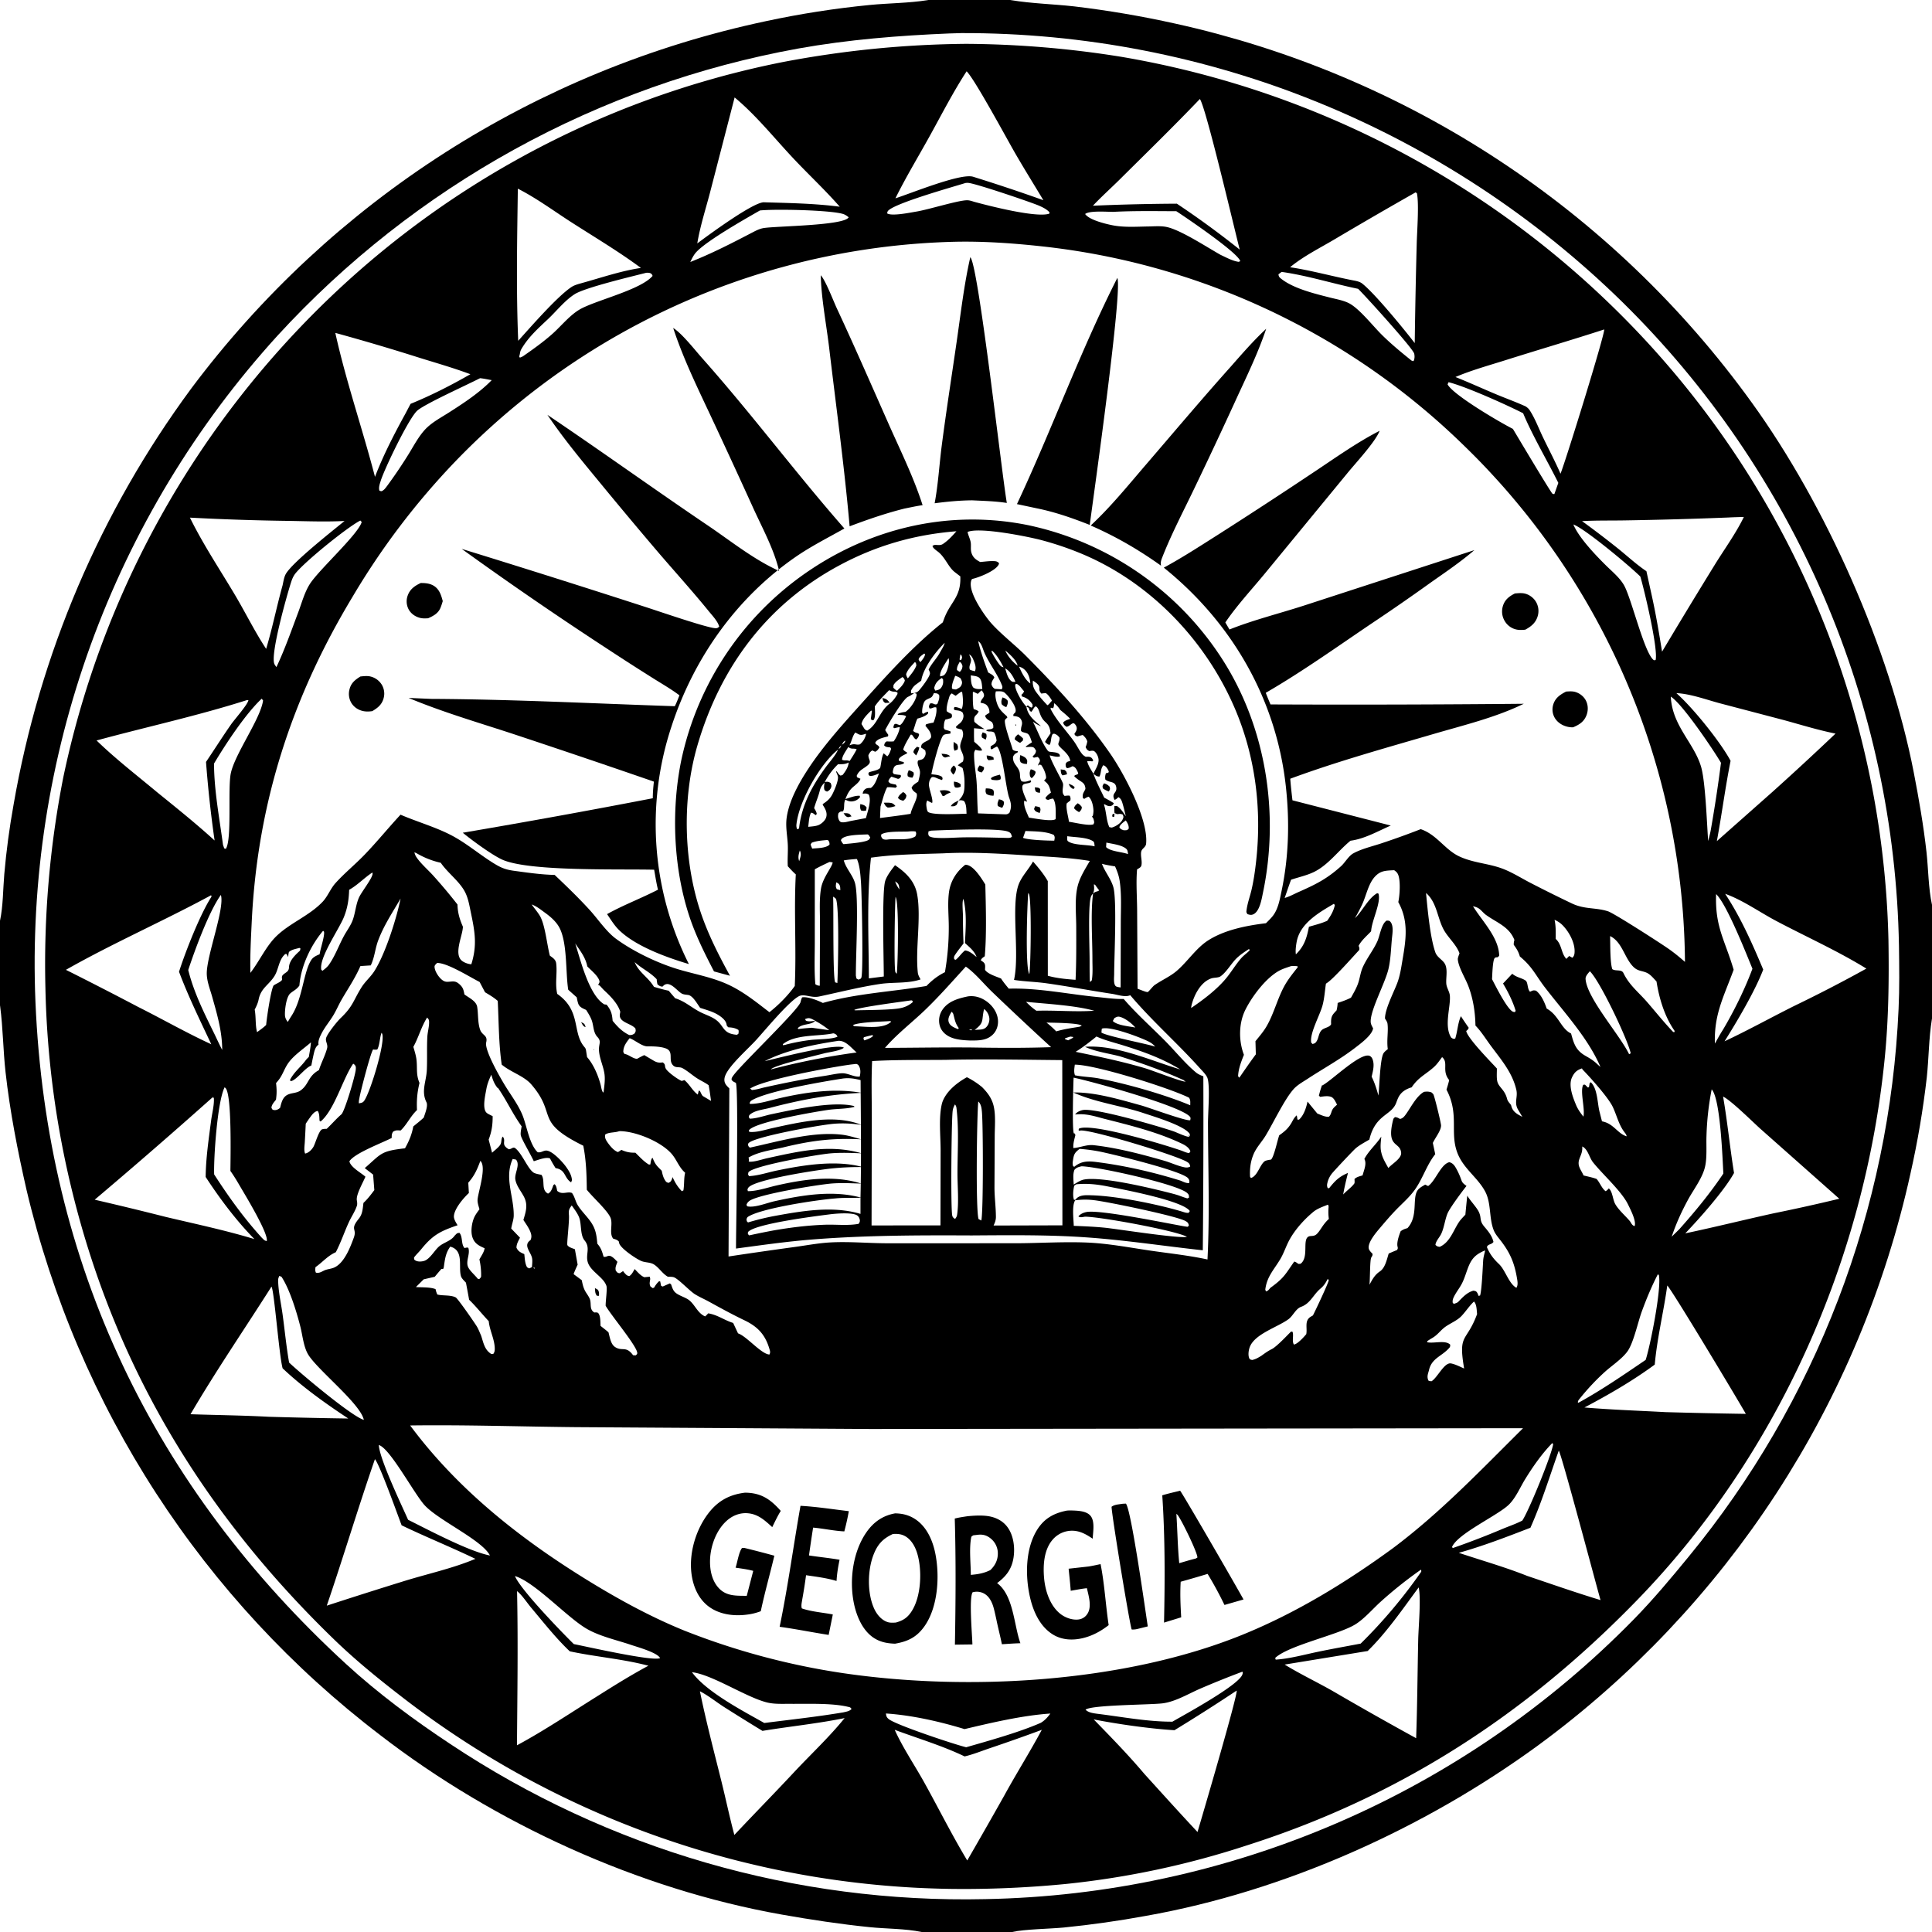 <svg xmlns="http://www.w3.org/2000/svg" viewBox="0 0 256 256"><path d="M123.016 0h10.847l.122.021c2.728.453 5.585.518 8.341.825q6.745.802 13.376 2.277 1.428.314 2.847.66t2.831.727 2.814.79q1.402.41 2.795.854 1.392.443 2.774.917t2.754.981 2.73 1.043 2.705 1.105 2.68 1.167 2.652 1.227q1.32.629 2.624 1.287 1.305.659 2.594 1.347t2.562 1.406 2.53 1.463q1.256.747 2.495 1.521 1.24.775 2.46 1.578 1.222.802 2.424 1.633 1.203.83 2.386 1.688 1.183.857 2.347 1.742 1.163.884 2.306 1.794 1.143.911 2.265 1.847 1.122.937 2.223 1.899 1.1.961 2.178 1.948 1.078.986 2.133 1.997t2.088 2.046q1.031 1.035 2.04 2.092 1.008 1.058 1.992 2.139.983 1.08 1.942 2.183.96 1.103 1.893 2.227.933 1.125 1.841 2.27t1.789 2.311 1.736 2.351c9.799 13.557 18.285 32.615 21.456 49.013.67 3.457 1.285 6.981 1.677 10.48.258 2.291.248 4.802.735 7.04v15.066l-.02.117c-.405 2.503-.4 5.128-.667 7.656q-.738 6.427-2.16 12.736-.31 1.411-.653 2.815t-.718 2.8q-.372 1.395-.777 2.782-.407 1.387-.843 2.764t-.904 2.744q-.467 1.367-.965 2.724-.498 1.356-1.026 2.7-.529 1.345-1.087 2.677-.559 1.333-1.148 2.653-.588 1.319-1.206 2.625t-1.265 2.598q-.648 1.291-1.324 2.568t-1.38 2.538-1.439 2.506-1.494 2.474q-.76 1.228-1.549 2.439-.788 1.21-1.604 2.403-.815 1.192-1.657 2.367-.843 1.173-1.71 2.328-.87 1.155-1.763 2.29-.894 1.135-1.814 2.249t-1.864 2.208-1.913 2.165-1.961 2.122-2.009 2.077-2.055 2.031-2.1 1.984q-1.061.981-2.145 1.937-1.083.956-2.187 1.888t-2.23 1.838q-1.124.907-2.27 1.787-1.145.881-2.31 1.736c-15.06 10.997-33.543 19.32-51.951 22.577q-5.41.995-10.884 1.542c-1.875.18-5.203.218-6.83.593h-11.985c-2.209-.46-4.663-.41-6.918-.643-3.897-.397-7.81-.99-11.669-1.674-18.911-3.358-37.97-12.048-53.169-23.774q-1.092-.832-2.165-1.689-1.073-.855-2.128-1.734t-2.09-1.78-2.052-1.824-2.011-1.869-1.972-1.91q-.975-.966-1.93-1.953-.954-.987-1.887-1.994t-1.844-2.034-1.8-2.073-1.755-2.111-1.71-2.148q-.842-1.084-1.662-2.185t-1.615-2.22q-.796-1.118-1.568-2.254-.771-1.136-1.518-2.287t-1.469-2.32q-.722-1.167-1.419-2.35t-1.368-2.38q-.671-1.198-1.316-2.41-.646-1.211-1.265-2.436-.62-1.226-1.212-2.464t-1.158-2.489q-.566-1.25-1.105-2.513-.54-1.262-1.05-2.536-.513-1.274-.997-2.559-.484-1.284-.94-2.579-.457-1.295-.886-2.599-.428-1.304-.829-2.617t-.772-2.635-.716-2.65-.659-2.665c-1.17-5.132-2.19-10.344-2.775-15.576-.324-2.896-.334-5.848-.716-8.729L0 133.211v-11.203c.419-1.966.396-4.184.57-6.193q.405-4.633 1.232-9.21.321-1.86.697-3.71t.805-3.69.911-3.664q.482-1.825 1.017-3.636.535-1.81 1.123-3.605.587-1.795 1.226-3.572.64-1.776 1.33-3.534t1.43-3.494q.742-1.737 1.533-3.451t1.631-3.405 1.73-3.357q.889-1.665 1.826-3.305.937-1.639 1.921-3.25.984-1.612 2.015-3.194 1.03-1.582 2.106-3.133 1.076-1.552 2.197-3.072.864-1.158 1.755-2.296t1.806-2.255 1.857-2.214q.94-1.097 1.906-2.172.965-1.075 1.954-2.128.99-1.053 2.002-2.084 1.013-1.03 2.048-2.038t2.094-1.991 2.138-1.944 2.181-1.895 2.224-1.845 2.264-1.796q1.142-.884 2.304-1.743 1.163-.859 2.343-1.691 1.181-.832 2.381-1.638t2.417-1.584 2.452-1.529 2.485-1.473T66.43 15.8t2.549-1.36 2.58-1.302 2.608-1.244q1.31-.607 2.635-1.184 1.325-.578 2.662-1.125 1.337-.548 2.686-1.065 1.35-.517 2.71-1.004 1.36-.486 2.731-.942t2.752-.881 2.771-.819q1.39-.393 2.79-.756 1.398-.362 2.805-.693 1.406-.33 2.82-.63c4.491-.965 9.147-1.69 13.72-2.137 2.526-.247 5.145-.24 7.645-.637zm2.84 4.43c-6.752.28-13.434.809-20.097 2.003q-1.233.223-2.46.471-1.229.249-2.452.522t-2.44.571q-1.216.298-2.427.62-1.21.323-2.414.67t-2.4.719q-1.197.371-2.386.767t-2.369.815-2.352.864q-1.172.443-2.334.91-1.163.468-2.316.958-1.153.491-2.295 1.005t-2.275 1.051q-1.131.538-2.252 1.098t-2.23 1.142-2.206 1.188-2.182 1.232-2.156 1.276-2.13 1.32-2.103 1.362-2.075 1.405-2.046 1.447-2.015 1.488-1.986 1.528q-.984.775-1.953 1.569t-1.922 1.608-1.889 1.646-1.855 1.685-1.82 1.722-1.785 1.758-1.749 1.794-1.712 1.83q-1.014 1.114-2 2.252t-1.944 2.299-1.887 2.346-1.83 2.392T27.34 56.2t-1.711 2.478-1.65 2.519-1.589 2.558-1.525 2.596-1.462 2.634-1.397 2.667q-.683 1.343-1.332 2.701-.65 1.358-1.266 2.733t-1.198 2.762q-.583 1.389-1.131 2.791-.549 1.402-1.063 2.818-.514 1.415-.993 2.843-.48 1.427-.924 2.865-.445 1.44-.854 2.888-.41 1.45-.784 2.908-.373 1.459-.712 2.926t-.64 2.943q-.303 1.475-.57 2.957t-.496 2.97-.424 2.981-.351 2.991q-.157 1.498-.278 2.999-.121 1.5-.205 3.004-.085 1.504-.132 3.009-.048 1.505-.059 3.01-.01 1.506.015 3.012.026 1.505.089 3.01c1.46 34.726 15.615 64.276 41.176 87.735 4.243 3.894 8.994 7.408 13.796 10.584q.975.649 1.962 1.278.987.63 1.986 1.241 1 .611 2.01 1.203t2.032 1.164 2.054 1.125 2.075 1.087q1.042.532 2.095 1.046 1.053.513 2.115 1.006t2.133.966 2.152.925 2.169.883 2.185.843q1.097.41 2.201.8t2.216.759 2.23.716 2.242.674q1.125.326 2.256.63 1.13.305 2.267.588 1.136.284 2.278.545 1.141.261 2.288.501t2.296.457 2.306.414q1.154.195 2.312.37 1.158.173 2.32.325 1.16.15 2.325.28 1.163.13 2.33.238 1.166.107 2.334.192 1.167.085 2.337.148t2.34.105q1.17.04 2.34.058 1.172.02 2.343.015 1.17-.006 2.342-.03 1.5-.028 2.998-.093t2.995-.165q1.496-.1 2.99-.237 1.494-.138 2.984-.31 1.49-.175 2.975-.383 1.485-.21 2.965-.456 1.48-.245 2.953-.526 1.474-.282 2.94-.599t2.924-.669 2.907-.74q1.448-.388 2.888-.811t2.867-.88q1.429-.458 2.846-.95 1.416-.493 2.821-1.019t2.796-1.087 2.769-1.154q1.377-.594 2.74-1.222 1.362-.627 2.709-1.287t2.677-1.353 2.644-1.418q1.313-.724 2.608-1.481 1.295-.756 2.572-1.544 1.276-.788 2.533-1.606t2.494-1.668 2.452-1.727 2.41-1.787q1.194-.907 2.366-1.844 1.172-.936 2.32-1.901 1.149-.965 2.274-1.957t2.225-2.012 2.175-2.065 2.125-2.117c2.571-2.626 4.951-5.474 7.278-8.314q.785-.955 1.55-1.926.765-.97 1.51-1.956.745-.985 1.471-1.986.725-1 1.43-2.015.706-1.014 1.39-2.043.685-1.029 1.349-2.071t1.306-2.098 1.264-2.124 1.221-2.148 1.178-2.173 1.133-2.196 1.09-2.218 1.044-2.24q.51-1.125.999-2.26.488-1.135.953-2.28t.908-2.298q.442-1.155.86-2.317.42-1.162.815-2.333t.767-2.35.72-2.364.672-2.378q.324-1.192.624-2.391t.576-2.403q.275-1.205.527-2.415t.479-2.424.43-2.434q.202-1.218.38-2.441.18-1.223.332-2.45.153-1.225.282-2.454.13-1.23.233-2.46.105-1.232.183-2.465.08-1.233.135-2.468c.132-2.778.087-5.574.052-8.355q-.028-1.488-.09-2.975t-.16-2.973q-.1-1.485-.235-2.967-.132-1.483-.305-2.961-.17-1.479-.375-2.953-.208-1.474-.45-2.943-.242-1.468-.52-2.93-.277-1.463-.59-2.918t-.661-2.902q-.349-1.448-.732-2.886t-.801-2.867q-.418-1.428-.87-2.846-.453-1.418-.94-2.825-.487-1.406-1.007-2.801-.521-1.394-1.076-2.776-.554-1.381-1.142-2.749-.588-1.367-1.208-2.72-.621-1.353-1.275-2.69t-1.339-2.658q-.685-1.322-1.403-2.626t-1.466-2.59q-.75-1.287-1.53-2.554-.78-1.268-1.59-2.517t-1.65-2.477-1.711-2.436-1.77-2.394-1.826-2.35-1.883-2.306q-.956-1.14-1.939-2.259-.982-1.117-1.992-2.21-1.01-1.095-2.046-2.163-1.036-1.069-2.098-2.112-1.082-1.06-2.19-2.094t-2.24-2.04-2.29-1.985-2.336-1.929-2.383-1.871q-1.202-.921-2.428-1.813-1.224-.892-2.47-1.753-1.247-.862-2.513-1.693-1.267-.831-2.554-1.631t-2.592-1.569-2.63-1.505-2.665-1.441-2.7-1.376-2.732-1.31-2.763-1.242q-1.39-.605-2.793-1.175t-2.82-1.108T169 11.42t-2.871-.969q-1.442-.466-2.894-.898t-2.915-.828q-1.462-.397-2.933-.757-1.472-.361-2.952-.686t-2.967-.613-2.981-.542-2.993-.468-3.004-.396-3.013-.323-3.02-.249-3.024-.176-3.028-.102-3.03-.029q-.76.01-1.52.047"/><path d="M128.386 250.298q-1.251.007-2.503-.01-1.252-.02-2.503-.066-1.251-.042-2.5-.112t-2.499-.167q-1.248-.095-2.494-.217-1.246-.121-2.489-.268t-2.483-.32-2.476-.37-2.468-.423-2.458-.472-2.449-.523-2.436-.573-2.425-.623q-1.21-.325-2.412-.673-1.202-.35-2.397-.723-1.194-.374-2.381-.772t-2.365-.82-2.348-.87-2.33-.917-2.31-.966-2.289-1.012q-1.14-.519-2.268-1.06-1.129-.541-2.246-1.106t-2.223-1.152-2.198-1.197q-1.094-.61-2.174-1.243-1.08-.632-2.147-1.287t-2.12-1.331q-1.054-.677-2.093-1.375t-2.064-1.417q-1.024-.719-2.034-1.459t-2.004-1.501c-3.296-2.532-6.513-5.115-9.504-8.009-17.164-16.605-28.889-35.873-34.656-59.098q-.832-3.347-1.476-6.735t-1.098-6.808-.717-6.857-.333-6.888q-.086-3.505.02-7.009.105-3.504.402-6.998.297-3.493.785-6.965.487-3.472 1.164-6.912.223-1.061.464-2.12.242-1.057.501-2.11.26-1.053.539-2.101.278-1.048.575-2.092.297-1.043.613-2.08.315-1.039.649-2.07.334-1.033.685-2.059t.722-2.046.758-2.032q.388-1.013.793-2.02.406-1.005.83-2.004t.864-1.99.9-1.974q.458-.983.933-1.958.476-.974.969-1.94.493-.967 1.003-1.924.51-.958 1.036-1.906.527-.948 1.07-1.887t1.103-1.868q.56-.93 1.136-1.848.576-.92 1.169-1.828.592-.909 1.2-1.807t1.232-1.785q.625-.887 1.264-1.763.64-.876 1.295-1.741t1.325-1.717 1.355-1.694 1.385-1.67 1.414-1.645q.715-.816 1.444-1.62.728-.803 1.47-1.594.744-.79 1.5-1.568.794-.816 1.603-1.619.81-.801 1.634-1.588.824-.786 1.663-1.557t1.692-1.526 1.72-1.493 1.749-1.461q.88-.722 1.775-1.428.895-.705 1.802-1.393.908-.689 1.829-1.36t1.853-1.325 1.878-1.29 1.902-1.253 1.926-1.218 1.948-1.182 1.97-1.144 1.991-1.107 2.012-1.07q1.01-.525 2.031-1.031t2.051-.993 2.069-.954 2.087-.914 2.103-.876 2.12-.835 2.135-.795 2.15-.755 2.163-.714 2.177-.673 2.188-.633 2.2-.59q1.104-.285 2.212-.55 1.108-.264 2.221-.507t2.23-.465q3.01-.58 6.044-1.02 3.033-.442 6.084-.746 3.05-.303 6.11-.468 3.061-.164 6.127-.19 5.13.032 10.243.457 5.113.424 10.178 1.24 1.14.191 2.276.405t2.268.449 2.26.491q1.127.257 2.25.534 1.122.278 2.238.577 1.118.298 2.228.618t2.216.66 2.203.702q1.099.361 2.19.743t2.174.785 2.16.825q1.077.423 2.144.866t2.127.906 2.11.946 2.092.986q1.04.502 2.072 1.025t2.053 1.063q1.022.542 2.032 1.103 1.012.56 2.012 1.14t1.99 1.178q.988.598 1.966 1.215t1.944 1.253 1.92 1.288q.953.654 1.895 1.325.94.671 1.87 1.36.928.689 1.843 1.395.916.706 1.817 1.43.902.723 1.79 1.463t1.762 1.497 1.734 1.53 1.704 1.563 1.674 1.594q1.056 1.024 2.087 2.073t2.036 2.122 1.983 2.172 1.93 2.219 1.876 2.265 1.82 2.31 1.764 2.354 1.706 2.396 1.647 2.436q.808 1.229 1.587 2.476.779 1.248 1.527 2.514t1.465 2.55 1.403 2.585 1.34 2.618q.653 1.317 1.275 2.65t1.21 2.68q.59 1.348 1.146 2.71.556 1.36 1.08 2.735.522 1.375 1.012 2.761t.945 2.786.877 2.807q.421 1.409.809 2.828.387 1.418.739 2.846.353 1.428.67 2.864t.601 2.879.53 2.892.46 2.906.39 2.915.318 2.924q.141 1.463.247 2.93t.175 2.936.105 2.939c.083 5.234.028 10.46-.488 15.674-2.629 26.571-14.114 52.583-32.768 71.801-14.787 15.235-31.505 26.085-51.779 32.554q-2.916.957-5.879 1.757t-5.964 1.439-6.034 1.117-6.084.793q-6.407.627-12.845.663m25.821-175.082c2.442-1.32 4.786-2.845 7.129-4.33q6.332-4.04 12.578-8.21c2.866-1.895 5.836-4.033 8.894-5.593-.576 1.483-3.165 4.25-4.3 5.644L167.64 75.948c-1.75 2.131-3.732 4.248-5.276 6.53l.547.934c3.147-1.26 6.662-2.131 9.9-3.18l22.553-7.339c-1.811 1.557-3.809 2.907-5.76 4.28q-3.847 2.763-7.787 5.393c-4.647 3.137-9.243 6.425-14.096 9.235.194.518.414 1.028.624 1.54q16.78.073 33.56-.087c-3.721 1.818-7.918 2.824-11.886 3.984-6.381 1.866-12.813 3.642-19.053 5.947.07.956.18 1.907.291 2.86l13.03 3.345c-1.722.747-3.463 1.766-5.341 2.01-1.612 1.315-2.948 3.22-4.838 4.14-.944.46-2.04.692-3.036 1.027-.297.8-.567 1.613-.848 2.419.663-.19 1.214-.511 1.836-.787 2.266-1.003 3.742-1.724 5.625-3.415.547-.492 1.007-1.367 1.637-1.71 1.127-.616 2.514-.925 3.733-1.331q2.624-.87 5.198-1.875c2.15.729 3.191 2.719 5.125 3.619 1.81.842 3.756.907 5.597 1.573 1.275.46 2.518 1.246 3.724 1.877q2.787 1.443 5.62 2.792c1.693.792 3.116.495 4.752 1.025.807.26 6.992 4.242 8.087 5.015.74.523 1.428 1.091 2.108 1.69q-.001-.343-.007-.686-.018-1.19-.065-2.379t-.123-2.377-.182-2.373-.24-2.368q-.136-1.182-.3-2.36-.164-1.18-.357-2.353-.194-1.175-.416-2.344t-.473-2.332q-.25-1.163-.53-2.32t-.588-2.306-.645-2.291-.701-2.275-.757-2.256-.812-2.237-.868-2.216-.922-2.194q-.475-1.091-.976-2.17-.502-1.08-1.03-2.147t-1.082-2.12-1.134-2.092-1.186-2.063q-.605-1.025-1.236-2.034-.63-1.009-1.286-2.002-.655-.994-1.335-1.97-.68-.977-1.383-1.937-.704-.96-1.431-1.902t-1.478-1.865-1.523-1.83-1.568-1.79-1.612-1.751-1.654-1.71-1.696-1.67q-.704-.682-1.422-1.349t-1.45-1.32q-.731-.651-1.476-1.288t-1.504-1.258q-.757-.621-1.528-1.226-.77-.606-1.554-1.195-.783-.59-1.578-1.162-.796-.573-1.602-1.13-.807-.556-1.625-1.095-.819-.54-1.648-1.062t-1.669-1.028-1.69-.992-1.71-.958-1.73-.922-1.748-.886-1.766-.849-1.784-.813q-.895-.397-1.8-.776-.903-.378-1.815-.737-.912-.36-1.83-.701-.92-.34-1.846-.662-.925-.322-1.858-.624-.931-.303-1.87-.586-.938-.282-1.882-.546t-1.893-.508q-.95-.244-1.903-.468t-1.913-.428q-.958-.205-1.921-.389t-1.929-.349-1.935-.309-1.942-.269-1.946-.228c-3.749-.404-7.559-.672-11.331-.593q-1.16.027-2.319.083-1.159.055-2.316.14-1.158.083-2.312.195-1.155.112-2.307.252t-2.3.309-2.292.364-2.282.421-2.271.476-2.259.531-2.245.587-2.23.64q-1.112.335-2.214.696-1.103.361-2.197.75-1.093.387-2.177.802-1.084.414-2.157.855t-2.135.908-2.113.96-2.089 1.011-2.063 1.062q-1.026.543-2.037 1.111-1.012.569-2.01 1.162-.996.593-1.98 1.21-.982.617-1.95 1.258-.966.64-1.918 1.305-.951.664-1.886 1.351-.935.688-1.853 1.398t-1.818 1.442-1.782 1.486-1.745 1.529-1.708 1.571-1.669 1.612-1.629 1.653q-1.952 2.035-3.783 4.179-1.832 2.144-3.536 4.39-1.705 2.246-3.277 4.587t-3.006 4.768c-8.078 13.402-12.595 27.373-13.352 43.034-.108 2.256-.233 4.53-.179 6.79 1.194-1.543 2.101-3.587 3.494-4.914 1.8-1.716 4.322-2.664 6.063-4.493.698-.734 1.04-1.733 1.72-2.49 1.196-1.328 2.618-2.477 3.86-3.769 1.644-1.708 3.144-3.56 4.758-5.297 2.265.975 4.755 1.665 6.917 2.827 1.993 1.072 3.745 2.614 5.693 3.771.813.482 1.422.695 2.352.827 1.819.245 3.62.516 5.459.556 1.59 1.506 3.16 3.021 4.638 4.639 1.083 1.185 2.2 2.871 3.474 3.81 2.32 1.71 5.61 3.275 8.354 4.084 2.177.642 4.4 1.026 6.48 1.978 2.024.925 3.761 2.334 5.514 3.68 1.19-.935 2.491-2.239 3.358-3.478.228-4.916-.127-9.855.136-14.782-.382-.334-.717-.71-1.06-1.082-.061-.946.042-1.898 0-2.845-.054-1.179-.31-2.345-.157-3.528.294-2.265 1.64-4.672 2.876-6.55 2.037-3.1 4.664-5.99 7.14-8.748 3.34-3.724 6.752-7.52 10.677-10.643l.143-.393c.837-2.34 2.298-2.894 2.18-5.705q-.32-.239-.633-.484l-.13-.1c-.823-.66-1.188-1.815-2.087-2.593-.241-.208-.802-.543-.834-.85a.6.6 0 0 1 .441-.133c.336.008.648.07.946-.13q.057-.039.114-.081c.652-.455 1.143-1.01 1.669-1.601-5.604.44-10.723 1.92-15.667 4.605-9.502 5.16-15.624 13.444-18.64 23.736-2.03 6.93-1.886 15.23.398 22.084.994 2.982 2.399 5.723 3.903 8.472l-2.115-.573c-1.228-2.368-2.415-4.732-3.257-7.271-2.123-6.395-2.433-13.998-1.103-20.595q.101-.484.214-.964t.238-.957.26-.952.284-.945q.148-.47.307-.938t.33-.93.352-.921.374-.913.397-.903.419-.894.44-.883.462-.872.482-.86.504-.849.524-.836q.267-.414.545-.823.277-.408.564-.809t.584-.795.603-.781.622-.766.64-.75.66-.735.676-.718.694-.702q.35-.346.71-.684t.727-.668q.368-.329.743-.648.376-.32.759-.631t.774-.612q.39-.302.788-.593.398-.292.803-.574t.817-.553c8.499-5.63 18.672-7.854 28.714-5.8q.484.103.966.218t.961.241q.48.127.955.266.476.138.948.288t.94.312.933.334.925.357q.46.184.915.379t.906.402.895.423q.446.218.886.445.44.229.874.467t.862.488.85.509q.423.26.838.53t.824.549.811.57.797.589q.394.3.782.609.387.308.767.627.38.318.751.646.372.327.736.664.363.336.719.681.355.346.702.7.347.353.685.716.338.362.667.732t.649.749.63.764.613.78.592.793.573.809.553.822c5.975 9.11 7.802 20.678 5.577 31.27-.168.802-.423 2.432-1.258 2.822-.304.141-.477.073-.778-.008-.191-.262-.163-.298-.122-.61.115-.859.442-1.739.641-2.585.297-1.265.48-2.576.622-3.867.764-6.919-.107-13.926-2.882-20.336-3.975-9.187-11.565-16.966-20.929-20.64q-2.309-.914-4.71-1.546c-1.665-.436-8.133-1.755-9.718-1.063.088.442.291.831.393 1.263.113.473-.027.987.115 1.475.17.585.524.889 1.041 1.175q.06.034.123.067c.575-.048 1.189-.138 1.763-.12.331.01.505.036.738.283-.035.135-.027.144-.116.281-.502.772-2.438 1.553-3.307 1.768l-.147.035c-.067.094-.087.108-.125.235-.42 1.4 1.458 4.117 2.28 5.173 1.179 1.516 3.47 3.267 4.92 4.726 4.03 4.052 8.043 8.395 11.29 13.11 1.795 2.609 4.995 8.622 4.69 11.825-.05.525-.584.621-.66 1.114-.087.578.16 1.201.035 1.776-.057.268-.351.38-.574.523-.152 1.756-.004 3.633.008 5.4l.058 10.417c.241.075 1.143.475 1.346.435.106-.021.672-.752.88-.898.966-.681 2.069-1.138 2.975-1.916 1.423-1.223 2.545-2.992 4.125-4.011 2.194-1.416 5.13-1.987 7.684-2.293.317-.318.658-.639.931-.995.69-.899.907-2.169 1.136-3.257.955-4.542 1.076-9.142.584-13.75-1.242-11.618-7.124-21.814-16.186-29.114m-29.033 9.96c-1.233 1.22-2.827 3.305-3.11 5.017l-.653.474c-.332.241-.499.465-.692.824-.006.13-.019.246.011.374.418-.034.718-.037 1.024-.361.304-.321 1.514-1.898 1.466-2.309-.021-.185-.09-.31-.174-.473.371-.785 1.07-1.46 1.497-2.256.218-.406.53-.841.63-1.29l.067-.05zm7.788.721.17.224.075.082c.334.783.959 1.496 1.632 2.007-.176-.767-1.052-1.526-1.632-2.007l-.075-.082zm2.47 5.396c-.176-.224-.327-.425-.566-.586-.18-.121-.11-.093-.328-.041-.006.04-.018.079-.02.12-.024.718.968 2.344 1.48 2.843.177 1.179 1.054 1.87 1.927 2.569-.361-.08-.745-.37-1.067-.562.668 1.238 1.148 2.73 1.99 3.849.113.151.39.135.579.162.297.042.59.05.849.218.153.102.135.189.179.353-.372.157-.969-.053-1.372-.125.306 1.045 1.683 3.347 1.769 3.75.05.237-.053.654-.049.914.005.324.036.476.258.707.238-.032.444-.063.683-.03.111.259.133.367.076.644-.168.12-.324.244-.479.38-.123.68.207 1.72.3 2.432.758.097 2.644.582 3.255.329l.092-.255c-.048-.233-.067-.472-.22-.663-.024-.029-.054-.052-.082-.078l.129-.16c.04-.224.08-.459.07-.687-.029-.586-.194-1.412-.64-1.809a1.8 1.8 0 0 0-.443.203l-.137.09-.18-.12c-.058-.476.018-.595.252-1.017.117-.21.094-.271.041-.5-.09-.394-.353-.559-.672-.763a4.5 4.5 0 0 1-.753-.586c.032-.261.327-.139.519-.373-.039-.135-.045-.172-.116-.315-.164-.33-.288-.55-.633-.66-.256.124-.464.254-.754.254-.2-.222-.151-.264-.17-.55.176-.33.25-.29.611-.406-.119-1.012-1.48-1.735-1.572-2.181-.041-.202.221-.537.15-.91-.127-.15-.238-.294-.414-.389-.204-.11-.247-.15-.477-.091-.271.376-.18.957-.388 1.408l-.109.03c-.24-.088-.346-.209-.53-.381.21-.398.48-.769.732-1.142-.078-.661-.167-1.033-.672-1.485-.94-.842-.665-1.697-1.286-2.095-.316.172-.332.492-.613.74-.259-.195-.219-.237-.306-.534l-.328-.165.19-.174c.178.152.268.228.493.31l.137-.136-.005-.277c-.339-.546-.706-.846-1.321-1.045l-.109-.034-.026-.23c.2-.166.23-.192.332-.447zm-23.882 7.395-.069.085c-.209.19-.258.199-.356.477l-.079.078c-2.386 1.884-5.18 6.838-5.514 9.894-.027.247 0 .43.089.662l.253-.1.03-.245c.39-3.014 1.766-5.51 3.536-7.917.505-.687 1.275-1.52 1.606-2.294l.079-.078c.239-.169.234-.224.356-.477zc.267-.205.372-.234.47-.551-.296.134-.316.279-.47.55m1.008.073-.032.114zc.309-.114.48-.176.811-.123.222.035.354.05.579-.01.428-.374.7-.829.816-1.391l-.136.02q-.063.024-.126.044c-.572.173-.657.023-1.167-.239-.359.413-.47 1.087-.72 1.587zm27.942-4.678c-.257-.364-.463-.656-.834-.907-.014.284.006.423-.13.675l-.296-.082-.044.147c.759 1.526 2.142 2.962 3.139 4.362.373.524.633 1.118 1.04 1.617.144.177.29.274.484.386.134-.002.34-.021.476.007.326.068.356.202.532.466l-.136.133c-.24-.025-.432-.049-.673-.017.121.577.542 1.163.83 1.677.38 1.075.94 2.116 1.424 3.149.434.227.853.463 1.267.725-.094.275-.16.253-.397.4-.392.007-.496-.074-.834-.256l-.073.046c.326.937.309 2.158.72 2.995l.323.054c.538-.161 1.194-.562 1.44-1.095.136-.293.121-.351.006-.625-.445-.21-.621.037-1.049-.104l.344.04-.373-.127c-.052-.31-.034-.614-.03-.927.1-.029.223-.022.327-.027.525.322.837.865 1.187 1.36-.131-.54-.254-1.092-.412-1.625-.114-.382-.21-.708-.571-.901-.18.18-.262.261-.5.365-.48-.912.326-.87.226-1.63-.123-.927-.919-.593-1.456-1.075-.043-.337-.028-.516.087-.836.283-.046.157.005.38-.141-.032-.134-.035-.175-.11-.312-.147-.27-.34-.522-.632-.6-.19.284-.254.468-.31.808-.042.257-.075.454-.191.69-.38-.007-.486-.138-.793-.35.01-.035.017-.071.032-.104.243-.524.629-1.09.645-1.688.01-.399-.235-.96-.56-1.203-.178-.133-.469-.047-.681-.03-.298-.16-.314-.22-.478-.52.107-.258.176-.482.224-.757-.126-.396-.313-.578-.602-.857a12 12 0 0 0-.694.19c-.277-.099-.25-.042-.419-.319.095-.159.248-.369.295-.546.077-.293-.02-.522-.21-.751-.34-.41-.653.328-1.144.337-.248-.215-.334-.224-.421-.552.212-.283.609-.375.928-.5-.404-.428-.85-.79-1.303-1.165m-31.21 9.532-.03.095c-.318.31-.533.631-.638 1.067-.19.786-.53 1.525-.748 2.305.16.258.303.469.353.776l-.155.162c-.228-.186-.312-.279-.607-.337-.27.54-.29 1.284-.374 1.88.426-.053.936-.069 1.338-.223.415-.159.91-.608 1.04-1.03.176-.57-.075-1.063-.37-1.533-.1-.157-.083-.07-.07-.239.582-.385.964-.704 1.284-1.332.25-.491.776-1.715.722-2.251-.02-.203-.179-.509-.25-.71l.097-.042c.15.25.24.419.497.569l.267-.077c.367-.456.78-1.064.803-1.665-.453.262-.904.231-1.41.238a9.2 9.2 0 0 0-1.75 2.347m17.733 2.448c.79-.799.778-1.347.78-2.427a7 7 0 0 0-.256-1.861 4.5 4.5 0 0 0-.634-.355c.213-.209.421-.347.672-.504.336-.892-.413-1.404-.349-2.13.061-.695.579-1.201.294-1.95-.02-.054-.048-.103-.072-.154l-.716-.196-.087-.165c.158-.171.295-.3.482-.44.278-.21.455-.51.516-.856.042-.235-.014-.385-.096-.6-.303-.284-.64-.281-1.034-.328l-.141-.151.083-.262c.353-.001.647.133.97.258.259-.593.146-1.589.06-2.218l-.12-.074c-.258.174-.501.355-.746.548a8 8 0 0 1-.505-.318c-.292.16-.348.51-.443.823-.143.469-.288 1.049-.239 1.533.212.165.405.263.651.369.055.283.104.265-.048.533l-.536.165-.228.041c-.217.322-.196.733-.225 1.108.133.225.069.215.343.288.191.052.366.11.55.181l-.002.267c-.348.11-.822.02-1.022.333-.472.739-1.33 4.031-1.514 5.073.475.062 1.031.066 1.427.357.055.214.093.197-.014.407a6 6 0 0 1-.732-.267c-.23-.1-.36-.154-.617-.116-.271.268-.377.601-.386.98-.014.572.622 2.065.416 2.443a5 5 0 0 1-.628-.328c-.192.284-.143.653-.091.978.026.167.075.47.22.561.677.427 4.111.23 5.07.214-.042-.553-.001-1.218-.336-1.677-.27-.127-.424-.114-.717-.083m-8.412 10.723c.143.42.3.71.564 1.067l.047.147-.046-.147c-.011-.114-.02-.227-.037-.34-.064-.409-.212-.504-.528-.727m26.226 1.617c-.18.181-.253.29-.32.543-.344 1.282-.147 6.483-.14 8.118.004 1.016-.008 2.038.037 3.053.242-.186.245-.112.289-.447.108-.818.048-1.71.049-2.536.002-2.618-.253-6.244.085-8.731.157-.139.242-.197.446-.26.274-.086.105-.008.364-.156l-.41-.556c-.165-.235-.06-.16-.292-.25.032.345.067.663-.035 1zm83.688-.005.068.038c2.056 3.111 3.603 6.608 5.042 10.039-1.084 2.846-3.456 6.853-5.123 9.504 3.144-1.476 6.199-3.176 9.31-4.726q4.81-2.321 9.482-4.909c-3.811-2.35-7.99-4.22-11.952-6.317-2.194-1.161-4.435-2.766-6.76-3.591zM79.256 130.493c.09-.173.226-.312.17-.512-.19-.695-1.107-1.403-1.605-1.925-.219-1.163-.946-2.085-1.6-3.04.698 2.171 1.81 6.85 3.853 8.068l.306.04c.6.766.713 1.184.798 2.143.678.813 1.228 1.398 2.193 1.882.325.011.44-.026.71-.207.177-.307.175-.305.117-.655-.547-.68-2.128-.792-2.071-1.794.006-.109.044-.315.063-.428-.317-1.058-1.271-2.04-2.066-2.775-.197-.182-.364-.378-.546-.573-.14-.151-.098-.101-.322-.224m-37.05 7.936c-.44.276-.554.875-.663 1.352q-.156.698-.286 1.401l-.106.049c-.86.404-1.981 2.015-2.649 2.023l-.074-.158c.532-1.054 1.413-1.696 2.094-2.619a3 3 0 0 1 .395-.418c.112-.645.239-1.289.285-1.943-.98.865-2.331 1.739-3.057 2.823-.552.824-.713 1.602-1.398 2.377l-.169.2c.075.649.106 1.213.03 1.867l-.023.208-.017.126c-.255.33-.56.631-.603 1.061.081.142.089.251.26.294.278.069.56-.02.782-.192.147-.114.103-.08.152-.266.154-.585.313-1.197.878-1.518.542-.308 1.236-.216 1.773-.593 1.146-.803.965-1.9 2.448-2.705.306-.977.834-1.936 1.087-2.905.126-.481-.232-.89-.146-1.3.123-.584 1.517-2.307 1.968-2.72 1.628-1.563 1.651-2.313 2.737-4.05.485-.775 1.208-1.376 1.697-2.14 1.456-2.276 2.928-6.923 3.479-9.619-1.069 1.838-2.22 3.554-2.971 5.558-.413 1.098-.463 2.224-.982 3.298l-1.37.088c-.711 1.632-1.611 2.93-2.494 4.454-.408.704-.718 1.464-1.147 2.156-.496.801-1.127 1.549-1.545 2.394-.215.433-.446.928-.365 1.417m167.41 3.14c-.673.23-1.01.529-1.322 1.2-.494 1.065.117 2.626.54 3.64.246.59.584 1.061.983 1.556l.027-.212c.133-1.065-.493-3.261-.053-4.014l.222-.02.392.385.143-.054.097-.564.152-.077c.904.856.862 2.826 1.158 3.935l.315 1.234.207.05c1.383.349 1.925 1.616 3.066 1.94-.052-.26-.162-.371-.317-.577-.747-.985-1.01-2.256-1.544-3.355-.595-1.222-2.874-3.767-3.874-4.804-.15-.154-.094-.082-.192-.263l.058-.107zM128.081 9.449c-1.812 2.785-3.347 5.802-4.96 8.708-1.492 2.689-3.112 5.367-4.472 8.12 1.984-.62 8.543-3.332 10.262-2.866q4.702 1.461 9.339 3.116c-1.232-2.056-2.503-4.092-3.703-6.167-1.106-1.912-5.413-9.908-6.466-10.911m-30.739 3.463-3.251 12.566c-.584 2.232-1.321 4.499-1.697 6.775 1.295-.968 7.566-5.604 8.893-5.446 3.316.098 6.693.152 9.984.583-1.954-2.237-4.164-4.287-6.198-6.456-2.505-2.67-4.911-5.685-7.73-8.022m61.647.204c-3.452 3.613-7.055 7.124-10.602 10.646-1.18 1.17-2.432 2.287-3.57 3.497q5.559-.241 11.122-.27 4.296 2.863 8.33 6.084c-.749-2.906-4.475-18.83-5.28-19.957M127.922 24.25c-1.548.49-9.9 2.817-10.313 3.782-.032.075-.041.157-.062.236.58.418 3.081-.102 3.859-.23 1.644-.267 5.501-1.487 6.72-1.503.321-.004.643.106.946.203 1.976.537 8.247 2.149 9.957 1.576l.04-.178c-.382-.42-.896-.667-1.41-.89-1.043-.45-8.335-2.927-9.345-3.01-.191-.016-.221-.006-.392.014m-59.307.749c-.09 6.697-.23 13.468.05 20.159 1.636-1.817 5.131-5.832 7.03-7.109.417-.28.93-.407 1.409-.544 2.551-.705 5.202-1.618 7.82-2.002-2.96-2.194-6.204-4.115-9.308-6.113-2.28-1.469-4.584-3.17-7.001-4.391m118.959.488q-5.429 3.078-10.798 6.26c-1.91 1.127-4.132 2.245-5.834 3.663 2.915.436 5.757 1.254 8.651 1.797.324.075.638.155.904.364 1.667 1.307 5.55 6.056 6.961 7.889q.087-6.552.262-13.1c.038-1.628.324-5.315.03-6.746zm-86.884 2.402c-2.035 1.17-6.904 3.924-8.386 5.468-.377.393-.606.874-.84 1.359 2.874-1.132 5.614-2.544 8.35-3.975l.148-.076c.4-.2.784-.374 1.228-.446 1.665-.273 10.71-.317 11.263-1.43-.26-.207-.489-.37-.815-.458-1.852-.506-8.956-.652-10.948-.442m46.857.18c-.803.013-3.181-.192-3.761.288.53.785 2.674 1.3 3.577 1.483 1.57.317 3.215.191 4.806.168.803-.012 1.673-.097 2.459.078 1.883.42 5.295 2.668 7.122 3.693.745.343 1.56.801 2.375.916l.215-.086c-.279-1.106-7.202-5.797-8.476-6.624-2.767-.008-5.554-.06-8.317.085m22.274 7.958-.419.316c.03.326.142.426.393.62 1.669 1.294 4.404 1.945 6.433 2.464.881.225 1.97.398 2.746.88 1.362.846 2.967 2.914 4.181 4.11 1.22 1.2 2.55 2.296 3.885 3.364l.25.075c.168-.278.17-.684.099-.997-.157-.69-6.455-7.639-7.432-8.59-3.364-.688-6.744-1.767-10.136-2.242m-84.211.122c-1.972.505-8.055 1.947-9.443 2.818-1.301.815-2.419 2.24-3.538 3.298-1.302 1.23-2.547 2.328-3.481 3.88-.17.283-.216.417-.262.735-.01.062-.068.288-.086.359l.079.15c.233-.082.36-.135.562-.285 1.296-.904 2.565-1.812 3.75-2.863 1.21-1.075 2.391-2.594 3.818-3.348 2.241-1.184 7.933-2.527 9.463-4.338-.084-.213-.155-.32-.394-.388a1.6 1.6 0 0 0-.469-.018m126.964 7.502c-4.328 1.405-8.698 2.688-13.037 4.058-2.222.702-4.534 1.335-6.68 2.246 1.82.725 3.596 1.54 5.403 2.296 1.299.543 2.644 1.023 3.921 1.61.196.143.36.27.496.474.708 1.07 1.21 2.427 1.77 3.594.772 1.612 1.619 3.2 2.33 4.838.662-1.619 5.802-18.198 5.797-19.116m-168.142.457c1.428 6.447 3.593 12.691 5.258 19.076 1.094-2.868 2.574-5.723 4.05-8.41l.665-1.264c2.755-1.126 5.344-2.445 7.925-3.925-2.19-.818-4.442-1.464-6.674-2.156q-5.58-1.773-11.224-3.321m19.178 6.004c-1.779.917-7.03 3.278-8.257 4.244-1.108.87-4.428 7.814-4.903 9.352-.122.397-.31.902-.17 1.309.176.052.222.112.396.014.268-.151.43-.396.614-.635q1.407-1.914 2.67-3.926c.781-1.222 1.533-2.756 2.57-3.764.843-.819 1.971-1.417 2.959-2.048 1.954-1.246 4.052-2.623 5.667-4.288-.509-.086-1.035-.21-1.546-.258m128.332.53-.129.29c.741 1.4 6.918 5.02 8.655 5.898.522.875 5.036 8.451 5.244 8.587.057.037.131.042.199.052.018.004.037-.008.055-.012l.521-1.474c-1.48-2.98-3.414-6.23-4.663-9.225-2.192-1.123-7.64-3.566-9.882-4.116m37.031 17.93q-6.737.269-13.48.379c-1.95.039-3.917-.01-5.863.1q2.435 1.764 4.782 3.643c1.241 1 2.426 2.104 3.749 2.994l.678 3.087c.561 2.51.985 5.036 1.394 7.574q3.454-5.79 6.993-11.529c1.271-2.062 2.797-4.15 3.847-6.325-.699.024-1.401.035-2.1.077m-203.803.014c1.73 3.535 3.997 6.921 6.004 10.307 1.382 2.332 2.602 4.829 4.094 7.083.832-2.776 1.402-5.632 2.179-8.426.103-.466.185-1.065.417-1.483.841-1.515 6.16-5.7 7.793-7.037-2.458.124-4.938.032-7.398-.011q-6.549-.086-13.089-.433m22.571.388c-1.757.905-7.38 5.46-8.614 7.032-.29.371-.448.8-.589 1.244-.522 1.65-2.706 9.32-2.19 10.701.056.15.191.315.282.44 1.115-2.364 1.99-4.87 2.91-7.318.457-1.216.806-2.555 1.497-3.661 1.17-1.874 6.406-6.583 6.89-8.239-.06-.068-.108-.151-.186-.199m160.74.519c.701 1.732 2.997 4.12 4.324 5.433.81.801 1.8 1.605 2.374 2.596 1.006 1.734 2.728 9.174 3.985 9.963l.215-.026c.355-1.52-1.503-9.306-2.025-11.062-1.38-1.384-7.357-6.36-8.874-6.904m-78.867 15.464c.337 1.422.818 2.778 1.327 4.146l.198.113c.258.15.521.277.617.57q-.037.054-.072.11c-.187.292-.308.466-.302.828.142.296.168.366.434.55l.922.06c.11-.266.12-.3.006-.582-.596-1.493-1.682-2.83-2.327-4.331-.2-.465-.353-1.212-.804-1.464m1.749 1.323c.103.325 1.007 1.833 1.313 2.025.06.037.242.095.304.116-.37-.728-.876-1.625-1.484-2.174zm-8.89.314c-.285.219-.651.416-.751.779.143.28.049.169.265.347.21-.29.571-.675.586-1.035zm4.786.111-.11.679c.151.094.077.087.215.063.139-.314.152-.297.041-.618zm1.162-.006c.064.194.247.57.249.758.004.448-.343.797-.153 1.274.228.1.425.164.67.209.206-.474.011-.995-.186-1.467-.14-.337-.258-.58-.58-.774m-2.739.511c-.33.574-1.242 1.796-1.1 2.417.378-.096.497-.077.72-.412.27-.406.523-1.406.418-1.894-.008-.038-.025-.074-.038-.11m-4.44.504c-.45.499-.952.962-1.17 1.61.04.267.084.34.224.561.42-.538.888-1.057 1.128-1.703-.035-.247-.002-.278-.181-.468m5.928-.028c-.202.402-.388.637-.365 1.093.125.093.236.178.376.249.252-.281.318-.404.356-.78-.11-.306-.112-.37-.367-.562m7.86.639c.312.723.824 1.79 1.494 2.228-.06-.727-.265-1.416-.849-1.901-.197-.164-.403-.251-.646-.327m-1.837.238c.181.566.351 1.377.875 1.725.147.098.317.055.486.052-.266-.644-.724-1.447-1.361-1.777m-4.56.927c.039.535-.002 1.168.334 1.607.357.256.775.203 1.196.209-.05-.474-.042-1.242-.458-1.543-.271-.195-.746-.218-1.073-.273m-2.065.055c-.17.508-.515 1.182-.412 1.711.197.076.329.096.539.093.332-.183.595-.265.735-.656.12-.334-.01-.514-.145-.81a2 2 0 0 0-.717-.338m-6.992.163c-.416.312-.931.615-1.182 1.081l-.016.334c.151.166.295.287.48.415.402-.391.865-.812 1.044-1.354-.09-.28-.091-.302-.326-.476m5.223.124c-.558.36-.869.696-1.016 1.353.051.106.096.229.164.325.434-.113.652-.137.881-.577.168-.323.163-.569.134-.914zm12.073.356c-.107.94.34 1.407.9 2.114.316.4.669.772 1.018 1.144.267-.146.32-.322.538-.521l.062-.114c-.233-.353-.432-.712-.787-.957a2.4 2.4 0 0 0-.609.052c-.643-.708.3-.844-1.121-1.718m-19.055 1.261c-.654.686-1.368 1.361-1.895 2.15.003.504.123 1.37-.147 1.8l-.224.028-.163-.144.152-1.085-.118-.041c-.47.48-1.153 1.099-1.263 1.782l.149.242c.195.297.25.535.607.626 1.375-.792 1.604-2.55 2.963-3.573.443-.334.783-.799 1.046-1.281l-.003-.194a1 1 0 0 0-.472-.114c-.261-.005-.4-.086-.632-.195m12.241.016-.493.474-.57-.277-.088.076c.013.725-.034 1.504.113 2.215l.216.073c.183.064.304.12.447.255-.31.627-.707.469-.57 1.359.399.387.881.67 1.345.972l-1.392-.12c0 .595-.019 1.196.025 1.79.35.321.881.698 1.057 1.144-.348.084-.561.003-.9-.077-.176.266-.175.379-.175.704-.001 1.139.245 2.34.33 3.487.105 1.41.071 2.825.187 4.234l3.306.116c.411.006.536.073.861-.195.323-.78.232-1.252-.045-2.029-.432-1.21-.869-6.188-1.611-6.751a5 5 0 0 0-.694.39l-.14-.128.006-.287c.395-.263.625-.297.782-.761a3.1 3.1 0 0 0-.314-1.065c-.37-.262-.758-.016-1.072-.287.342-.237.623-.032.947-.338.015-.379.008-.431-.177-.762-.397-.244-.788-.377-.907-.848.182-.151.36-.261.569-.374a1.3 1.3 0 0 0-.344-1.01c-.227-.23-.53-.269-.83-.334.103-.673.8-.698.266-1.49-.038-.057-.09-.104-.135-.156m1.908.138c-.18.51.038 1.377.252 1.871.239.55.638.92 1.072 1.314.17.156.115.08.194.287-.132.127-.324.231-.333.425-.037.756.816 2.994 1.038 3.824.213.187.406.182.679.212l-.024.157-.194.105c-.218.123-.297.231-.409.457-.096.882.569 1.207.829 1.925.167.461-.01.922.3 1.341.45.148.761-.005 1.205-.135l.054.22c-.377.324-1.136.065-1.163.658-.027.57.41 1.395.623 1.928l-.085.027-.265-.142c-.186.609.355 1.686.604 2.264.702.086 2.993.556 3.515.207l.037-.149c-.016-.731.083-1.974-.352-2.587-.262.03-.42.088-.662.186l-.274-.106-.07-.191c.218-.283.439-.469.721-.68-.148-.552-.21-.99-.66-1.376l-.146-.134-.103-.087c.129-.15.284-.236.267-.446-.041-.527-.345-1.196-.653-1.616l-.22-.056-.201.14c.064-.415.414-.511.169-.928-.047-.08-.146-.162-.215-.223l-.5.1-.179-.147c.277-.298.422-.37.468-.783-.14-.209-.215-.434-.488-.48-.25-.043-.569-.003-.826.004l-.047-.085c.272-.185.541-.37.82-.544-.133-.34-.281-.998-.614-1.163-.163-.081-.374-.117-.547-.174-.207-.067-.132-.03-.292-.193a2 2 0 0 1 .084-.663c.076-.265.083-.485-.036-.747-.136-.296-.312-.403-.62-.486-.117-.032-.314-.05-.44-.064-.028-.395.179-.262.281-.55.232-.655-.995-2.18-1.452-2.548-.29-.234-.786-.17-1.142-.169m-10.815.22c-.277.195-.518.368-.831.503-.638.273-2.66 3.646-3.025 4.41.128.218.262.423.41.628l-.037.21c-.518.139-1.3.273-1.63.728-.026.036-.043.078-.065.118.149.358.447.26.548.638-.198.289-.25.396-.556.553l-.362-.177c-.29.132-.382.353-.53.618-.023.637.5.854-.113 1.364-.593.495-1.11.603-1.445 1.386l.066.194.431.187c-.088.407-.682.841-.995 1.115-.519.456-.736.945-.995 1.573.58-.164 1.31-.484 1.9-.428l.04.18c-.29.346-.614.522-1.065.565-.329.03-.59-.079-.876-.23-.29.466-.043 1.204-.334 1.549-.332.026-.343.014-.584.24-.084.318-.083.57.053.876.063.141.163.275.318.313.376.09.922-.089 1.3-.165l1.972-.374c.212-.869.773-2.306.363-3.12-.332-.172-.415-.143-.794-.11a.83.83 0 0 1 .374-.63c.202-.142.475-.126.71-.134.594-.425.812-1.26 1.076-1.918-.391.148-.865.4-1.281.299l-.14-.235.09-.213c.495-.197 1.115-.215 1.484-.582.147-.564.175-1.465.47-1.94l.473.404c.287-.273.38-.638.513-1l-.108-.179c-.337-.055-.608-.011-.825-.29.1-.307.08-.346.348-.516.319.023.61.039.93-.004.353-.511.74-1.276.805-1.896-.25.038-.483.093-.729.152l-.14-.103.113-.384.214-.106.55.195c.373-.216.62-.793.825-1.168-.23-.231-.791-.157-1.13-.215.114-.21.216-.195.431-.263.205-.065.406-.09.617-.118.614-.422 1.313-1.407 1.464-2.149.024-.12.01-.153-.011-.259zm2.598.02c-.266.564-.25.526-.828.787-.325.147-.455.303-.56.645-.123.4-.183.759-.166 1.175l.13.144q.085-.054.171-.105c.186-.108.286-.146.491-.177-.013.224.035.198-.12.33-.332.288-.88.46-1.303.574-.257.524-.351 1.079-.57 1.614.19.225.427.258.699.34l.102.189c-.098.286-.154.426-.389.622-.375-.115-.44-.749-.744-.624-.326.606-.792 1.3-.982 1.956.176.203.269.26.5.385l.012.126c-.369.194-.863.38-1.083.742l-.002.231c.211.074.41.128.63.17l.058.162c-.624.426-1.3-.13-1.477 1.033-.036.242-.03.153.115.396.304.063.588.1.897.123l.068.148c-.133.279-.108.275-.396.377a24 24 0 0 0-.877-.293c-.222.202-.31.327-.413.61.168.275.283.29.593.358.132.03.266.051.4.073l.146.255-.172.172c-.377-.043-.743-.093-1.123-.067-.415.796-.61 1.705-.88 2.558-.022.507-.052 1.014-.06 1.52 1.348-.183 2.71-.338 4.052-.56.129-.838 1.039-2.119.789-2.706-.346-.263-.501-.332-.664-.743.161-.388.553-.586.885-.818.093-.39.237-.849.232-1.251-.007-.537-.481-1.062-.255-1.546.43-.127.694-.11.904-.557.145-.309.111-.457.043-.77a4 4 0 0 0-.555-.39c.04-.322.035-.407.318-.615.373-.276.757-.304 1.01-.74.048-.633-.364-1.053-.74-1.517l.056-.194a4.7 4.7 0 0 1 1-.231c.23-.526.502-1.448.373-2.017-.363-.108-.55.186-.895.126-.138-.301-.054-.325.048-.626.457-.193.652.297 1.003.012.146-.4.308-.736.222-1.17-.245-.248-.34-.203-.693-.236m98.383 0c2.167 1.911 5.809 6.413 7.183 8.968-.705 3.524-1.163 7.103-1.82 10.64l7.38-6.536q4.227-3.798 8.345-7.713c-2.31-.462-4.576-1.17-6.847-1.79l-8.42-2.21c-1.814-.48-3.965-1.284-5.821-1.36m-.74.462c.19 3.87 3.043 6.081 4.004 9.261.588 1.949.775 7.54.949 9.874.113-.447.236-.894.325-1.346q.794-4.494 1.373-9.02c-.997-1.708-5.128-7.83-6.652-8.769m-186.71.274c-2.109 1.959-4.81 6.047-6.318 8.595.008 3.55.72 7.254 1.19 10.771l.164.467.207.063c.837-1.2.241-8 .662-10.005.548-2.605 3.941-7.216 4.275-9.656zm-1.956.185c-6.527 2.079-13.305 3.553-19.925 5.35 2.486 2.416 5.336 4.618 8.004 6.843 2.584 2.095 5.177 4.167 7.635 6.411q-.745-5.187-1.137-10.413c1.119-1.657 2.185-3.349 3.33-4.988.44-.631 2.201-2.615 2.287-3.19zm79.676 6.219c-.275.476-.808 1.164-.822 1.69.292.125.438.06.731.09.082.009.16.044.242.056.018.003.036-.006.054-.01.316-.502.656-.999.912-1.534-.499-.18-.617.063-1.117-.292m-1.005.954h.103zm37.772 8.77c-.292.242-.759.536-.846.911.19.273.268.275.583.397.347-.015.418.041.654-.206.052-.393-.161-.79-.391-1.103m-25.763 1.355-.366.091c-.045.311-.069.36.066.64.319.163.591.2.95.223 1.249.08 2.54-.051 3.794-.066 1.934-.022 3.872.038 5.806.081.231-.045.291-.006.443-.198-.143-.352-.127-.46-.484-.623-1.178-.537-8.516-.219-10.209-.148m-3.06.115c-.834.047-2.969-.078-3.58.406-.022.327.018.326.219.591.309.116.478.09.796.046 1.001-.08 2.703.167 3.519-.404.117-.306.136-.319.044-.63-.343-.07-.654-.037-.998-.009m15.536-.07-.32.91c.71.294 3.261.374 4.14.373.049-.35.118-.454-.07-.763-1.1-.498-2.555-.454-3.75-.52m-20.9.453c-.764.044-3.064.011-3.495.654-.027.04-.039.089-.058.133.083.163.197.4.35.507.592-.07 3.127-.218 3.416-.659.046-.07.079-.148.119-.222-.1-.154-.166-.329-.332-.413m26.441.24c0 .18-.062.544.082.658.702.556 2.59.451 3.54.684-.027-.2-.01-.537-.18-.658-.779-.555-2.492-.535-3.442-.684m-31.8.502c-.7.07-1.392.104-2.054.358l-.149.22c.032.154.062.235.127.377.024.053.041.108.062.163l.029.021c.661-.069 1.79-.039 2.281-.522.008-.246-.022-.344-.15-.554zm36.98.344-.037.594c.544.586 2.12.631 2.913.933-.067-.381-.028-.56-.37-.8-.632-.44-1.764-.563-2.506-.727m-40.621 1.04c-.147.526-.271.891-.08 1.426.147-.516.334-.915.08-1.426m-51.073.255c.069.23.12.399.252.602.548.841 1.529 1.688 2.214 2.441a69 69 0 0 1 3.249 3.87c.027 1.109.283 1.94.72 2.948l-.018.193c-.114 1.153-1.099 3.25-.239 4.197.292.322.946.564 1.371.575.79-2.519.471-4.308-.06-6.837-.187-.895-.336-1.846-.745-2.67-.728-1.468-2.31-2.562-3.246-3.938a11 11 0 0 1-3.126-1.22c-.204-.116-.117-.072-.372-.161m70.127.129c-3.154.102-6.501.13-9.624.576-.57 5.244-.3 10.722-.28 15.994l1.978-.25c0-2.215-.263-11.175.186-12.647.218-.715.844-1.504 1.3-2.1 1.43.962 2.617 2.096 2.937 3.872.556 3.082-.258 7.228.088 10.373.035.319.21.611.365.885-1.604.57-3.633.35-5.33.602-2.72.402-5.427 1.099-8.119 1.667-1.06.224-1.975-.408-2.679-.036-1.348.711-4.374 4.381-5.628 5.762-1.1 1.211-3.454 3.263-4.078 4.642-.156.346-.234.74-.076 1.104.12.275.362.495.57.704l-.106 22.273q4.442-.668 8.894-1.278c1.505-.207 3.046-.498 4.562-.583 2.476-.138 4.996.1 7.479.11l17.213-.003c3.1-.013 6.267-.221 9.359-.092 2.805.117 5.635.665 8.412 1.072 2.501.366 5.076.633 7.544 1.17.305-5.992.08-12.044.066-18.044-.004-1.427.295-4.868-.063-5.977-.143-.442-.728-1.005-1.034-1.347-2.97-3.311-6.324-6.245-9.202-9.644l-.222.07c-.614.166-1.542-.156-2.178-.252-2.9-.44-5.796-.993-8.696-1.401-1.429-.202-2.886-.228-4.309-.447.777-3.404-.436-9.831.614-12.645.4-1.074 1.341-2.028 1.907-3.045.707.81 1.424 1.662 1.955 2.6l.005 12.538c1.187.334 2.449.446 3.677.537.108-2.331.093-4.662.088-6.995-.004-1.749-.241-3.856.223-5.55.314-1.145.99-2.183 1.575-3.205-2.55-.425-5.13-.53-7.707-.699-3.9-.255-7.755-.507-11.666-.311m-11.53.748c-.566.053-1.14.088-1.7.194l.053.16c.35 1.03 1.164 1.842 1.443 2.865.522 1.922.087 9.707.109 12.244l.08.382.268.144c.166-.07.29-.073.373-.25.28-.608.07-11.123-.047-12.696-.07-.946-.146-2.119-.515-2.995zm-3.597.399c-.653.311-1.308.615-1.94.97l-.001 9.602c0 1.858-.088 3.77.072 5.622.24.167.307.172.587.207l.028-8.222c.007-1.516-.113-3.175.137-4.667.242-1.447 1.451-2.799 1.546-3.451-.146-.029-.279-.057-.429-.061m36.105.238.057.146c.412 1.019 1.123 1.847 1.445 2.907.505 1.66.125 9.291.121 11.557 0 .428-.138 1.465.296 1.659.157.07.389.089.56.119l.022-8.53c.004-1.824.118-3.72-.139-5.526-.1-.701-.328-1.342-.621-1.985-.584-.1-1.17-.185-1.741-.347m38.478.862c-.976.055-1.607.086-2.31.85-.84.911-1.126 2.404-1.62 3.53-.294.674-.664 1.323-1.021 1.966l.12-.12c.948-.967 1.654-2.511 2.823-3.191l.175.06c.366 1.212-.891 3.533-.977 4.989-.555.595-1.29 1.204-1.654 1.926.089.245.126.276.085.546-.861.919-3.376 3.78-4.251 4.354l-.167.115c-.141.942-.2 1.936-.444 2.856-.353 1.338-1.712 3.672-1.508 4.945l.177.192c.268-.07.372-.102.537-.356.286-.442.263-1.023.64-1.442.308-.342.98-.377 1.238-.738.075-.104.044-.124.042-.268-.01-.859.152-1.044.73-1.65.076-.335.13-.64.142-.985.608-.205 1.2-.401 1.77-.703.362-.65.776-1.346.994-2.062.195-.638.291-1.351.563-1.964.525-1.183 1.385-2.23 1.929-3.427.35-.771.534-2.324 1.237-2.758.197.017.327-.022.472.131.47.498.302 1.525.238 2.145-.138 1.36-.16 2.866-.482 4.186-.457 1.873-2.386 5.392-2.343 6.935.01.332.167.586.318.872-.116.919-1.708 2.072-2.435 2.63-1.964 1.51-4.22 2.737-6.29 4.1-.684.441-1.43.848-1.942 1.492q-.06.07-.117.143c-1.12 1.418-2.436 4.155-3.418 5.801-.518.87-1.245 1.591-1.641 2.537-.401.96-.513 1.93-.46 2.962l.113.18c.892-.28 1.157-1.703 1.813-2.217.172-.135.645-.19.864-.232.401-.41.823-2.51 1.08-3.219.733-.505 1.248-.963 1.677-1.748.175-.32.347-.649.631-.885.065.203.079.337.09.547l.216.021c.632-.57.949-1.542 1.121-2.349l.013-.049q.644.797 1.298 1.586c.45.167 1.078.5 1.554.41.188-.217.24-.378.326-.643.137-.424.332-.578.648-.867q.043-.041.084-.084c-.186-.339-.404-.883-.783-1.023-.448-.166-.994-.063-1.452-.005l-.169-.156c.119-.505.261-.981.442-1.467l-.023.13.154-.087c1.25-.72 4.874-4.246 6.1-3.867.223.069.366.274.444.486.273.744.044 1.55-.129 2.289.41.826.65 1.614.898 2.499.138-1.206.208-4.652.641-5.537.121-.247.392-.442.601-.614-.167-1.209.101-2.4-.042-3.394-.032-.228-.21-.466-.328-.66-.008-1.246 1.16-3.474 1.62-4.687.386-1.02.526-2.064.709-3.133.458-2.678.819-5.104-.567-7.608.19-.844.347-2.991-.079-3.757-.121-.218-.268-.327-.466-.468zm-135.144.293c-1.059.687-1.998 1.698-3.081 2.293-.043 1.303-.205 2.378-.687 3.597-.633 1.606-3.334 5.421-3.002 6.995l.154.143c.3-.233.621-.477.843-.789.842-1.183 1.328-2.6 2.022-3.865.389-.709.904-1.372 1.17-2.141.323-.933.404-2.038.807-2.922.34-.75 1.738-2.499 1.796-3.113.007-.075-.008-.129-.023-.198m61.459 1.306c-.037.384-.122.573.085.907l.459.133c-.022-.338.022-.62-.251-.874-.071-.066-.204-.123-.293-.166m26.268.202.111.07zm-.825 1.209c-.126 1.367-.423 9.85.143 10.75.2-1.105.32-10.084-.062-10.65-.024-.037-.054-.067-.081-.1m52.71-.001c.212 2.199.535 5.828 1.226 7.842.257.747 1.069 1.035 1.333 1.669.312.75.074 1.687.125 2.48.037.566.428 1.063.475 1.62.124 1.484-.81 4.017.18 5.553.258.151.215.19.53.127.311-.986.319-1.934.728-2.92l.02-.049c.34.52.68 1.034 1.043 1.538-.1.234-.143.27-.331.425.135.918 3.229 4.064 4.058 4.965.012.524-.074 1.388.103 1.869.252.683.953.998 1.248 2.148.059.229.163.367.304.552q.052.058.102.119c.155.205.108.138.184.385.225.727.815 1.008 1.437 1.342l-.558-.939c-.58-.97-.01-1.654-.245-2.66-.547-2.345-2.06-4.03-3.442-5.914-.642-.874-1.212-1.804-1.97-2.585-.033-1.813-.323-3.685-1-5.376-.391-.979-1.26-2.385-1.338-3.4-.015-.206.157-.598.222-.8-.428-1.177-1.497-2.045-2.092-3.132-.848-1.548-.896-3.612-2.342-4.859m38.438.148c-.164 4.355 1.15 6.033 2.325 10.022-1.296 3.55-2.62 5.897-2.486 9.781.352-.618.689-1.25 1.077-1.845 1.48-2.502 2.88-5.346 3.898-8.068-.828-2.02-3.417-8.577-4.814-9.89m-199.44.16c-6.323 3.426-12.968 6.324-19.22 9.874q4.822 2.415 9.595 4.927c3.22 1.615 6.4 3.436 9.668 4.937-1.505-3.199-3.026-6.293-4.275-9.609.852-2.67 2.803-7.639 4.303-9.95-.04-.17.009-.128-.07-.18m1.313-.051c-1.577 2.18-3.489 7.396-4.324 9.95.755 3.044 2.183 5.85 3.556 8.652.308.648.606 1.303.944 1.936-.003-2.463-.679-4.731-1.341-7.083-.278-.983-.704-2.03-.705-3.058-.003-2.399 2.405-8.601 1.87-10.397m81.124.237c.08 1.516-.06 10.79.276 11.351l.289.082c.08-1.702.28-10.022-.191-11.158-.125-.109-.224-.202-.374-.275m8.274.029c-.092.974-.236 9.502-.016 9.968.04.084.117.144.176.216.158-1.309.32-9.56-.16-10.184m58.084.908c-1.892 1.112-4.326 2.492-4.883 4.804-.114.47-.245 1.421-.155 1.896 1.107-1.071 1.45-2.189 1.729-3.655.807-.238 1.654-.443 2.42-.791.459-.652.848-1.286 1.011-2.078zm-106.3.093c.346.499.78.99 1.087 1.507.694 1.171.939 3.823 1.322 5.272.39.294.778.511.84 1.037.16 1.375-.179 2.618.137 4.033 3.222 2.25 1.939 5.09 3.599 7.032.175.206.197.296.234.56l.12.78c.866.99 1.47 2.426 1.804 3.692.062.237.15.916.36 1.004l.029-.06c.084-.757.215-1.555.125-2.314-.15-1.267-.899-2.52-.71-3.771.073-.482.166-.703-.137-1.107-.028-.037-.063-.067-.095-.101-.58-.63-.483-1.472-.763-2.231-.174-.471-.466-.933-.734-1.358-.412-.195-.863-.349-1.036-.806-.102-.27-.152-.582-.211-.865l-1.127-1.006c-.374-2.34-.078-6.45-1.273-8.408-.445-.73-1.135-1.312-1.82-1.807-.546-.396-1.11-.86-1.751-1.084m124.726.223c1.204 1.97 3.418 4.135 3.476 6.553-.255.391-.312.11-.578.313-.299.228-.339 2.377-.37 2.815.449.847 2.037 4.059 2.8 4.318.074.024.153.027.229.04l.1-.17c-.361-1.217-1.017-2.531-1.673-3.618l1.221-1.294.11.088c.532.413 1.155.47 1.65.808.351.24.207 1.113.598 1.49.355-.16.409-.229.8-.14.705.562 1.115 1.531 1.407 2.368 1.617.9 1.861 2.64 3.231 3.307.363 1.331.619 2.218 1.884 2.943.596.341 1.068.614 1.566 1.094.142.137.298.265.446.395-1.65-3.842-4.8-7.213-7.334-10.506-1.271-1.65-1.653-2.731-3.352-4.138-.173-.625-.432-1.034-.807-1.546a1.8 1.8 0 0 1 .089-.637c-.685-1.777-2.356-2.297-3.783-3.337-.372-.272-.672-.712-1.071-.923-.19-.101-.433-.16-.639-.223m10.812 1.806c.183.837.159 1.681.153 2.533.834.745.708 1.922 1.412 2.646l.373-.385.422.236c.201-.184.268-.388.29-.659.105-1.285-.738-2.813-1.63-3.695-.296-.293-.643-.502-1.02-.676m-163.174 1.456c-1.645 1.936-2.946 4.714-3.141 7.26l-.085.111c-.356.452-.717.576-1.121.926-.54.468-.75 2.222-.704 2.93.02.324.173.602.368.853.167-.276.332-.553.508-.824 1.47-2.268 1.569-5.853 2.642-7.436.241-.355.691-.55 1.074-.71.094-.723.703-2.468.577-2.991zm170.533.703c.034 1.042-.013 3.535.296 4.382.452.308 1.215-.017 1.469.509.788 1.629 1.992 2.528 3.128 3.835 1.159 1.333 2.243 2.702 3.468 3.981l.16.023.031-.162c-1.315-1.883-2.053-4.298-2.4-6.555-.326-.34-.696-.8-1.098-1.045-.691-.42-1.302-.233-1.97-.895-1.191-1.18-1.476-3.305-3.084-4.073M39.54 125.64c-.427.117-.928.197-1.256.507a2.6 2.6 0 0 0-.093.679l-.219-.418c-.229.004-.14-.035-.32.146-.704.71-.756 1.918-1.269 2.752-.737 1.198-1.81 1.612-2.11 3.118-.098.493-.297.91-.524 1.355.184.967.066 2.079.313 2.986.414-.303.837-.593 1.205-.953.068-.855.609-4.574.979-5.223.352-.266.897-.422 1.134-.76-.009-.21-.083-.418.06-.588.129-.154.237-.223.397-.336.22-.155.366-.264.435-.542.008-.032.028-.277.03-.3.081-.827.86-1.565 1.446-2.096l.068-.28-.15-.088zm125.962.103c-.635.419-1.273.83-1.798 1.386-.604.638-1.289 1.796-2.01 2.26-.277.18-.833.138-1.169.248-1.436.465-2.353 2.282-2.663 3.677-.018.083-.021.168-.031.252 1.614-1.088 3.458-2.483 4.687-3.998.685-.844 1.266-1.835 1.981-2.638.331-.372.752-.647 1.091-1.014zm-81.403 1.744c.504 1.32 1.787 2.006 2.52 3.22q.018.03.038.057c.646.186 1.289.381 1.949.51l.856 1c1.27.39 2.082 1.173 3.228 1.782.659.35 1.44.585 2.056.994 1.274.846.916 1.908 2.894 2.065l.196-.121c.044-.214.06-.298.015-.518-.46-.275-.814-.323-1.345-.354-.178-.182-.192-.152-.24-.414-.1-.53-.69-.976-1.124-1.24-.718-.438-1.571-.665-2.367-.92-.379-.513-.96-1.61-1.586-1.709-.265-.041-.581-.05-.824-.173-.617-.313-1.523-1.687-2.344-1.151-.05.032-.189.168-.237.215-.31-.013-.427-.111-.668-.297a5 5 0 0 1-.101-.681c-.894-.947-1.987-1.416-2.916-2.266m-26.18.108c-.136.152-.343.285-.339.503.011.575.53 1.36.967 1.717.417.34.68.293 1.184.25.465-.04.72-.014 1.084.296.515.438.605.744.722 1.407.608.453 1.568.875 1.693 1.651.155.969.059 2.096.387 3.02.282.795 1.042.704.805 1.69-.253 1.054 1.968 4.861 2.622 5.911.797 1.278 1.767 2.56 2.285 3.98.49 1.34.87 3.676 1.914 4.657.431.077.637-.156 1.039-.215.81-.118 2.308 1.558 2.731 2.158.382.542.722 1.082.774 1.756l-.109.294c-.969-.605-.671-1.657-2.063-1.89-.264-.42-.514-.834-.736-1.278-.52-.236-1.595.209-2.154.367-.303-.726-1.648-2.96-1.723-3.46-.05-.334.068-.823.118-1.165-1.187-1.633-2.006-3.475-3.169-5.14l.01.095c-.476-.58-.651-1.086-.862-1.794-.293.642-.532 1.209-.656 1.91-.133.757-.514 2.341-.075 3.006.144.217.407.324.63.436l.17.088.112.054c0 1.16-.114 2.013-.53 3.101l.452 1.744c.312-.295.972-.781 1.139-1.161.139-.32.044-.713.28-.978.5.638-.322 1.032.798 1.68.434-.028.555-.401.913-.096.88.751 1.572 2.61 2.34 3.168.24.174.788.252 1.077.32.522.748-.09 1.995.865 2.483.43-.207.553-.704.715-1.135l.153-.113c.254.215.278.573.348.883.677.589 1.334.025 1.964.282.008.003.14.222.157.251.243.447.345.952.618 1.39.63 1.008 1.6 1.78 2.107 2.868.332.713.402 1.444.475 2.217q.049.055.096.112c.417.513.556.98.728 1.607.634.156.596-.705 1.838.682l-.06.158c-.132.365-.258.625-.154 1.017.217.249.206.295.528.333l.434-.287.131.184c.252.263.324.412.687.484.346-.208.514-.597.715-.935.378.376.784.884 1.284 1.081l.718-.067c.079.278.065.309.02.578-.047.29-.052.44.072.715l.306.224c.224-.105.149-.027.243-.183.176-.293.342-.5.592-.734l.15.026.118.58.212.096.944-.415c.216.167.141.06.222.285.103.29.195.577.4.812.408.468 1.302.691 1.822 1.043.82.554 1.159 1.675 2.101 2.171.046.025.096.04.144.06.142-.129.27-.261.399-.404 1.279.212 2.105.902 3.304 1.272l.644 1.376.135.055c1.136.484 2.996 2.711 4.026 2.754.159-.294.08-.48-.012-.787-.57-1.89-1.559-2.917-3.32-3.76-1.608-.77-3.146-1.618-4.708-2.476-.616-.338-1.284-.615-1.873-.996-.705-.455-2.159-2.02-2.753-2.22-.224-.075-.551-.059-.789-.068-.727-.409-1.148-1.181-1.837-1.622-.486-.311-1.127-.24-1.653-.451-.709-.284-2.773-1.679-2.958-2.361q-.033-.125-.061-.251c-.238-.222-.43-.269-.733-.359-.575-.68-.021-1.935-.354-2.757-.4-.989-2.384-2.747-3.149-3.73-.018-1.957-.079-3.906-.466-5.832-6.58-3.249-3.362-4.048-6.897-8.132-.965-1.116-2.742-1.624-3.912-2.617-.401-2.797-.382-5.62-.525-8.438-.519-.457-1.093-.792-1.683-1.144l-.718-1.364c-1.362-.691-4.244-2.52-5.63-2.523m113.143.423c-.548.189-1.144.365-1.647.653-1.745.997-3.517 3.368-4.4 5.133-.871 1.744-.898 3.994-.245 5.821l.052.145c-.363.924-.728 1.836-.772 2.84l.163.194c.72-1.036 1.429-2.085 2.188-3.094l-.05-1.743c.514-.636 1.067-1.274 1.477-1.983.954-1.647 1.416-3.588 2.323-5.273.49-.909 1.16-1.732 1.798-2.54l-.018-.136a4 4 0 0 0-.87-.017m39.598.677c-.229.287-.585.629-.562 1.017.15 2.516 4.532 7.412 5.767 9.975l.215-.115c-.391-1.83-4.109-9.656-5.42-10.877m-153.81 5.852.044.09zm-.252.282c-.792 1.247-1.123 2.618-1.826 3.885.159.551.349 1.132.415 1.703.133 1.142-.081 1.964.399 3.074-.306 1.27-.39 2.3-.333 3.601-.873.823-1.331 1.912-2.164 2.703-.442-.017-.612-.072-1 .157-.197.301-.183.486-.188.834-1.235.647-4.948 2.024-5.604 3.096.172.796 1.524 1.502 2.123 2.038-.305.747-1.259 2.374-1.138 3.123.04.246.083.497.004.74-.24.736-.725 1.436-1.05 2.142-.614 1.332-1.057 2.688-1.741 4.002-1.075.466-1.75 1.323-2.693 1.978-.033.322-.067.438.057.73.428.086.668-.08 1.049-.266.446-.22.96-.218 1.407-.427 1.315-.613 2.088-2.649 2.56-3.928s-.567-1.008.672-2.535c.503-.62.51-1.323.613-2.089.554-.512.988-1.094 1.44-1.694l-.16-2.055-1.108-.858c2.238-1.945 2.082-2.254 5.33-2.625.541-.966.897-1.8 1.1-2.896.464-.386.946-.76 1.386-1.172.155-.512.601-1.552.358-2.04-.73-1.468-.017-2.745.051-4.269.066-1.456-.01-2.921.066-4.385.034-.652.271-1.436.231-2.056-.017-.26-.094-.324-.256-.511m-6.042 2.018c-.26.708-.221 1.567-.562 2.215a1.4 1.4 0 0 1-.554 0c-.343.462-1.64 5.464-1.806 6.38-.047.258-.104.492-.078.757.398-.08.543-.078.762-.43.822-1.325 2.631-7.258 2.36-8.658-.026-.136-.055-.162-.122-.263m46.014.34h.116zm-13.14.379c-.441.567-.84 1.08-.838 1.825l.145.254q.084.018.167.039c.484.129 1.06.636 1.525.608.31-.172.615-.339.94-.483l1.212.716c.453.267.716.316 1.237.25.432.292.197.47.418.846.274.466 1.603 1.419 2.101 1.613l.351-.114c.693.564 1.062 1.409 1.775 1.92l.127-.523.156.044c.111.213.216.492.378.668l1.095.649c-.102-.691-.182-1.396-.321-2.08-.51-.38-1.047-.6-1.564-.938-.638-.419-1.23-.957-1.9-1.322-.257-.14-.508-.102-.782-.142-.281-.04-.479-.19-.623-.437-.398-.685.22-1.664-.82-2.044-.692-.252-1.666-.272-2.396-.264-.755.009-1.647-.817-2.383-1.085m107.655 2.507c-.323.431-.653.928-1.052 1.29-1.126 1.023-2.077 1.36-2.98 2.714-.707.209-1.322.56-1.698 1.225-.153.27-.254.579-.367.868-.655 1.672-2.75 1.495-3.54 4.83-.589.35-1.252.695-1.78 1.131-.347.287-2.973 3.086-3.222 3.42a3.1 3.1 0 0 0-.541 1.114c-.07.287-.104.493.031.768l.184.008c.8-1.002 1.307-1.52 2.493-2.021-.237.949-.465 1.892-.635 2.856.41-.454 1.163-.993 1.481-1.464.06-.088.023-.473.02-.584.292-.287.69-.363 1.07-.482.177-.684.586-1.553.237-2.177.558-1.072 1.577-1.938 2.243-2.966-.059.69-.17 1.406-.003 2.086l.04.167c.175.676.565 1.303.898 1.912.52-.588 1.774-1.262 1.695-2.039-.156-1.524-2.05-.564-1.027-4.485l.2-.221c.282.017.432.1.674.241.392-.067.61-.373.828-.68.644-.909 1.377-2.379 2.365-2.912.391-.046.602-.047.977.073.085.088.197.155.255.262.167.31 1.007 3.764 1.017 4.106.022.692-.804 1.683-1.087 2.336l.316 1.488c-1.12 1.4-1.628 3.184-2.681 4.677-.713 1.01-1.647 1.803-2.502 2.686-.765.791-1.483 1.636-2.194 2.476-.486.575-1.6 1.881-1.427 2.673.056.257.33.508.503.697-.008.237-.039.267-.17.471-.2.313-.155 2.933-.246 3.62.394-.715.69-1.301 1.382-1.769.711-.471.92-1.594 1.17-2.368q.556-.243 1.119-.473c.094-.236.112-.197.05-.454-.132-.551.21-1.513.414-2.029.31-.223.53-.309.899-.409 1.45-1.568.613-3.881 1.324-4.983.228-.352.678-.576 1.026-.785l.388.19c.984-.672 1.69-2.916 2.82-3.162.499.139.707.48.945.91.274.494.478.987.665 1.517.124.352.37.498.659.722-.585.729-2.23 2.936-2.521 3.657-.353.872-.437 1.862-.84 2.71-.205.432-.739.985-.753 1.45.228.197.264.208.562.253 1.376-.61 1.804-2.185 2.571-3.313.23-.338.553-.651.83-.951q.116-1.261.25-2.52c.409.688 1.271 1.574 1.549 2.187.383.847.001 1.094.747 1.963.492.573 1.02 1.23 1.174 1.983-.263.392-.728.24-.867.685.372.901.885 1.569 1.591 2.235.864.814 1.308 2.603 2.314 3.156.258-.365.141-.92.07-1.331-.334-1.947-.885-3.269-2.087-4.841-.355-.463-.785-.94-.997-1.489-.635-1.639-.294-3.567-1.133-5.12-.999-1.85-2.854-3.005-3.654-5.056-1.072-2.745.282-5.103-1.46-8.418.13-.42.258-.838.358-1.266-1.034-1.271-.04-2.302-.94-3.045M46.8 140.94l-.092.136c-1.327 2.008-2.417 6.022-4.226 7.53l-.14-.088c-.035-.447.006-.936-.24-1.312-.431.066-.723.457-.967.788q-.325.445-.622.908-.056 1.222-.127 2.442c-.022.448-.14 1.1.046 1.51.448-.088.828-.465 1.07-.844.28-.437.738-2.255 1.206-2.377.2-.052.378-.054.582-.057.665-.623 1.255-1.323 1.945-1.918.431-.372 1.86-5.169 1.909-5.965.014-.235.032-.382-.127-.577-.05-.062-.151-.129-.217-.176m-17.035 3.13c-.957 1.867-1.459 9.268-1.388 11.543 1.935 2.992 3.92 5.77 6.327 8.407.232.218.319.377.645.423.26-.985-2.935-6.217-3.524-7.229-.408-.7-.822-1.4-1.294-2.06.016-1.884.195-9.933-.615-10.945-.043-.053-.099-.094-.15-.138m197.042.275q-.598 3.047-.689 6.15c-.05 1.301.1 2.926-.208 4.172-.373 1.506-1.516 2.96-2.256 4.33-.854 1.578-1.577 3.168-2.147 4.872l1.006-.988c2.09-2.345 4.094-4.77 5.842-7.384-.114-1.953-.388-9.919-1.548-11.152m-198.587 1.008q-7.746 6.91-15.673 13.612 4.722 1.089 9.42 2.282c3.912.928 7.893 1.766 11.741 2.935-2.421-2.474-4.566-5.332-6.457-8.231.027-2.508.405-5.032.728-7.514.117-.904.449-2.14.35-3.032l-.104.146.017-.177zm200.098-.055c.58 3.37.906 6.76 1.45 10.125-1.265 2.31-4.58 6.032-6.46 8 3.898-.82 7.766-1.788 11.657-2.644q4.394-.89 8.751-1.942l-10.426-9.242c-1.04-.928-3.889-3.771-4.972-4.297m-146.305 4.6-.122.036c-.527.152-1.296.091-1.7.405-.084.422.092.721.329 1.059.329.466.81 1.054 1.358 1.257.164-.088.305-.18.452-.294l.168.071c.606.248 1.035.313 1.69.305.553.529 1.137 1.194 1.8 1.574l.18-.014c.059-.263.077-.739.3-.884l.064.156c.196.463.366.763.715 1.118q.216.222.435.442c.123.57.222 1.004.59 1.473l.274.138c.253-.103.329-.158.455-.422.045-.095.084-.249.112-.353.343.74.656 1.276 1.231 1.87l.21-.103c.138-.797.043-1.553.229-2.338l-.136-.13c-.73-.71-.995-1.61-1.639-2.359-1.39-1.615-4.733-3-6.86-3.025-.046 0-.09.012-.135.018m127.64 2.012c.095 1.126-.604 1.577-.461 2.444.074.453.458.964.636 1.4.574.14 1.168.258 1.725.458.44.488.696 1.266 1.202 1.627.198-.119.274-.201.42-.374.523.446.51 1.524.888 2.14.499.815 1.303 1.483 1.916 2.215.188.272.286.574.62.636.237-.685-.553-2.195-.868-2.844-.859-1.766-3.32-3.946-4.635-5.584-.525-.654-.667-1.75-1.444-2.118m-141.717 1.655c-1.145 2.495.173 4.978.137 7.51-.008.569-.253 1.15-.331 1.715L68.9 164c-.21.427-.464.833-.466 1.32.215.5.571.651 1.039.856.07.581.076 1.234.37 1.75l.279.145c.117-.057.251-.11.362-.179.027-.392.095-.868.002-1.247-.185-.762-1.089-1.571-.333-2.216l.153-.127c.158-.375.123-.678-.02-1.052-.215-.56-.61-1.095-.934-1.6.328-1.1.633-1.996.068-3.085-.384-.74-.978-1.41-1.13-2.247-.154-.857.68-1.931.089-2.659zm-4.286.256c-.424 1.14-.786 1.974-1.6 2.89l.079 1.366c-.7.648-1.975 2.124-1.984 3.121-.003.377.296.837.487 1.152-2.268.775-3.29 1.284-4.822 3.185-.305.38-.666.695-.95 1.094.023.18-.02.252.147.363.321.215.81.189 1.17.088.785-.22 1.41-1.43 2.025-1.94.654-.54 1.562-.704 2.054-1.427.262-.24.262-.34.63-.353.457.557.192 1.488.666 2.01q.077-.019.153-.035c.218-.043.13-.038.349 0 .283.828-.367 1.737-.035 2.533.211.509.948 1.122 1.293 1.58l.202.028c.274-.276.24-.26.239-.659a9.4 9.4 0 0 0-.229-1.94c.23-.432.641-1 .688-1.482l-.161-.07c-.702-.317-1.192-.616-1.45-1.377-.264-.78-.082-1.996.28-2.731.172-.347.423-.672.649-.985-.102-.379-.276-.862-.25-1.255.063-1.016 1.242-4.358.37-5.156m112.292 5.809c-.7.279-1.422.516-1.998 1.014l-.18.154c-1.197 1.032-2.437 2.464-3.116 3.9-.334.704-.606 1.479-1.005 2.145-.844 1.414-1.776 2.309-1.987 4.037l.086.231c.291-.043.403-.263.598-.474 1.813-1.311 1.94-1.745 3.157-3.477.232.073.35.168.541.313.202-.012.271.028.425-.128 1.019-1.033-.053-3.462 1.18-3.56.354-.028.581-.023.85-.284.5-.487.75-1.22 1.586-1.986a7 7 0 0 1-.043-1.478c.018-.205.016-.122-.03-.356zm-100.182.096c-.367.466-.428.67-.373 1.27.073.79-.293 3.688-.21 3.978.018.061.184.202.21.22.221.143.54.236.787.335l.366 2.043c-.186.414-.387.827-.535 1.256l1.08.8c.13.619.229 1.11.576 1.65.19.298.453.65.54.996.151.604-.092 1.242.546 1.632.196.008.418-.055.546.114.291.384.255 1.193.283 1.666.35.28.717.551 1.05.85.178.63.281 1.565.88 1.953.956.621 1.438-.209 2.381 1.083l.352.02c.118-.119.208-.142.199-.326-.048-.91-3.424-4.92-4.186-6.246-.016-.583.23-2.23.104-2.629-.348-1.098-1.919-1.826-2.401-2.95-.483-1.126.369-2.027-.494-3.075-.62-.752-.37-2.152-.734-3.079-.214-.545-.637-1.078-.967-1.561m-16.1 5.46c-.637.872-.709 1.728-.861 2.766l-.075.184-.236.003q-.449.513-.882 1.04l-1.463.336-1.032 1.025c.772.054 1.9-.007 2.6.274l.048.19c.05.192.109.349.192.527.74.185 1.782.033 2.44.386.275.148 2.564 3.443 2.824 3.896.163.283.284.58.411.88l.081.183.047.112c.316.952.44 1.844 1.329 2.411l.265.01c.221-.254.225-.559.205-.883-.076-1.212-.674-2.257-.792-3.47-.884-.923-1.679-1.952-2.599-2.833q-.204-1.133-.42-2.263c-.223-.24-.579-.562-.668-.883-.352-1.278.428-3.407-1.415-3.892m137.1.5c-1.139.495-1.706.976-2.183 2.163-.3.746-.502 1.53-.875 2.246-.339.651-.842 1.242-1.128 1.913a1.1 1.1 0 0 0-.078.618l.144.146c.197-.07.383-.119.555-.24.603-.621 1.17-1.27 2.033-1.51.27.044.372.043.527.3.055.091.125.288.165.393l.2-.054c.223-.673.35-3.697.407-4.618.023-.364.109-.694.196-1.046.053-.213.044-.122.038-.31m-126.057 2.239.057.176.076.001-.05-.2zm148.98.91c-.827 1.59-1.523 3.269-2.138 4.951-.523 1.43-1.106 4.234-1.938 5.332-.756.997-2.015 1.819-2.948 2.656a30.6 30.6 0 0 0-3.33 3.547c-.148.185-.219.24-.263.482l.075.075c3.113-1.709 5.984-3.692 8.918-5.685.6-1.828 2.112-9.38 1.755-11.217zm-182.663.22c-.104.21-.168.37-.164.608.022 1.444.383 3.018.582 4.453.295 2.137.497 4.308.871 6.43 1.454 1.386 8.304 7.146 9.902 7.592-.456-2.114-5.888-6.409-7.294-8.527-.69-1.038-.812-2.626-1.117-3.821-.498-1.954-1.397-4.927-2.493-6.601zm138.909.408c-.282.545-.495.894-.972 1.295-.939.788-1.319 1.954-2.546 2.398-.732.264-1.07 1.199-1.689 1.65-1.43 1.041-4.31 1.903-5.064 3.548-.2.435-.324 1.184-.12 1.629.085.184.195.165.37.222.477-.095.817-.309 1.23-.559.449-.324.877-.638 1.377-.882.725-.353 2.476-2.29 2.56-2.316.062-.019.13.014.196.021.18.544-.112 1.21.176 1.688.47-.042 1.33-1.002 1.64-1.373.164-.802-.262-1.759.553-2.287.107-.07.219-.131.329-.195.227-.42 2.124-4.42 2.095-4.69zm44.994.872c-.481 3.486-1.35 6.987-1.659 10.48-2.902 2.138-6.13 4.005-9.317 5.683 3.567.3 7.165.421 10.74.615q5.322.15 10.645.23c-.84-1.503-9.773-16.404-10.409-17.008m-184.95.149c-3.576 5.633-7.354 11.147-10.728 16.907 3.453.115 6.926.153 10.374.338q5.265.153 10.532.23c-2.977-1.965-6.113-4.195-8.703-6.654-.467-1.697-1.12-10.38-1.476-10.821m159.338 1.976c-.633.586-1.075 1.308-1.663 1.927-.571.6-1.465.942-2.138 1.426-.668.48-.991 1.059-1.747 1.49-.214.123-.422.26-.631.39l-.028.157c.873.205 2.415-.33 3.057.322.002.289-.02.32-.214.527-.97 1.043-2.275 1.306-2.606 2.891-.134.48-.288.826-.075 1.314.045.103.318.103.416.119.791-.465 1.688-2.53 2.585-2.364.569.106 1.202.442 1.741.67-.811-4.736.306-3.39 1.718-7.207-.056-.487-.045-1.312-.415-1.662m-21.614 2.404.113.073zM54.346 188.88c6.224 8.385 14.414 14.883 23.225 20.338 4.178 2.587 8.567 5.002 13.127 6.853q2.532 1.001 5.117 1.855t5.216 1.56q2.63.704 5.295 1.258 2.667.553 5.36.953c16.583 2.445 37.26 1.272 52.881-5.058 7.143-2.894 13.785-6.956 19.993-11.489 6.309-4.719 11.675-10.374 17.252-15.904l-86.44.104-39.056-.245c-7.314-.069-14.657-.324-21.97-.225m151.336 2.339c-1.355 1.383-2.604 3.167-3.612 4.816-.66 1.081-1.218 2.426-2.121 3.321-1.454 1.44-6.863 3.88-7.557 5.657l.135.105q3.335-1.165 6.588-2.54c.852-.353 1.78-.667 2.595-1.093.819-1.18 3.883-8.659 4.092-10.133zm-155.485.256c.066 1.792 3.03 7.983 3.878 9.904 2.718 1.35 8.094 4.21 10.843 4.732-1.026-2.046-6.884-4.684-8.68-6.69-1.365-1.526-4.431-7.262-5.939-7.913-.033-.014-.069-.022-.102-.033m156.348.745c-1.207 3.396-2.286 6.923-3.757 10.214-3.107 1.203-6.28 2.425-9.488 3.323 2.994 1.001 6.123 1.885 9.051 3.054 3.233 1.088 6.463 2.221 9.728 3.21-.599-2.089-5.196-19.442-5.534-19.8M49.68 193.346c-2.228 6.438-4.18 12.965-6.38 19.412q5.198-1.694 10.42-3.31c3.053-.934 6.333-1.653 9.272-2.893-3.225-1.553-6.55-2.892-9.774-4.443-.542-1.42-2.898-8.024-3.538-8.766m138.586 14.653q-2.791 1.956-5.322 4.239c-1.07.966-2.196 2.306-3.418 3.038-2.296 1.375-8.809 2.755-10.555 4.41l.065.225c1.843-.123 3.74-.65 5.548-1.03 1.903-.4 3.808-.731 5.715-1.097q2.221-2.192 4.232-4.579 2.01-2.387 3.793-4.949l-.002-.203zm-120.031.837c.701 1.77 6.233 7.479 7.799 9.014 1.654.321 10.488 2.334 11.432 1.859-.36-.738-2.97-1.454-3.832-1.748-1.973-.67-4.31-1.16-6.083-2.253-2.592-1.596-6.705-6.064-9.316-6.872m119.745 1.507c-2.113 2.858-4.212 5.932-6.756 8.425l-11 1.796c2.142 1.315 4.43 2.386 6.606 3.644q5.369 3.126 10.817 6.113c.156-4.358.18-8.713.274-13.071.036-1.637.396-5.541.059-6.907m-119.467.486c.145 6.8.037 13.63-.01 20.431 3.566-1.909 7.349-4.453 10.818-6.613 2.169-1.373 4.336-2.715 6.597-3.93-3.383-.902-6.99-1.17-10.419-1.909-1.838-1.74-3.488-3.845-5.118-5.784-.565-.672-1.2-1.666-1.868-2.195m96.11 10.679q-2.772 1.04-5.493 2.207c-1.612.685-3.363 1.78-5.115 1.99-1.677.2-9.436.197-10.173.837.376.392 1.036.471 1.564.543 3.277.403 6.639 1.058 9.943 1.046 1.563-.909 8.98-4.921 9.292-6.314.05-.22.058-.137-.018-.31m-72.934.068c1.891 2.604 6.747 5.129 9.584 6.73 3.495-.449 7.02-.825 10.493-1.413.387-.095.789-.137 1.067-.444-.156-.248-.24-.234-.514-.298-2.165-.506-5.375-.365-7.635-.384-1.022-.008-2.087.062-3.084-.191-2.789-.707-7.246-3.696-9.911-4m72.174 2.437q-4.069 2.706-8.24 5.25c-3.234-.197-7.505-.802-10.7-1.433 2.283 2.344 4.603 4.721 6.713 7.222 2.341 2.578 4.66 5.156 7.042 7.697.59-1.982 5.387-18.291 5.185-18.736m-71.119.09c.817 4.006 1.871 7.996 2.857 11.964.584 2.351 1.079 4.736 1.707 7.074 2.657-2.829 5.378-5.595 8.023-8.435 2.173-2.311 4.6-4.586 6.587-7.05-3.606.737-7.26 1.1-10.887 1.695q-2.596-1.578-5.159-3.207c-1.01-.656-2.058-1.499-3.128-2.04m24.645 2.943c.053.356.084.507.373.742.958.778 8.784 3.381 10.263 3.731 3-.862 7.093-2.001 9.899-3.243.546-.336.876-.714 1.257-1.222-3.677.244-7.779 1.208-11.371 2.061-3.297-1.005-6.977-1.842-10.421-2.07m1.167 2.166c1.094 2.416 2.627 4.657 3.915 6.976 1.904 3.429 3.672 6.978 5.695 10.334q2.479-4.287 4.907-8.603c1.606-2.936 3.39-5.757 4.971-8.706q-3.458 1.28-6.953 2.456c-1.07.363-2.177.816-3.276 1.066-2.94-1.415-6.195-2.385-9.259-3.523"/><path d="M123.845 66.686c.472-2.506.613-5.106.941-7.638.601-4.63 1.325-9.25 1.993-13.873.535-3.696.96-7.45 1.792-11.092 1.067.959 4.18 28.822 4.84 32.56-1.508-.237-3.055-.27-4.578-.347-1.678.011-3.326.173-4.988.39m-11.264 3.051c-.695-7.877-1.775-15.755-2.707-23.609-.356-2.998-1.07-6.747-1.114-9.657.654.729 1.646 3.356 2.12 4.375 2.36 5.067 4.587 10.175 6.85 15.284 1.572 3.552 3.336 7.105 4.519 10.807-.8.11-1.599.293-2.391.447-2.505.628-4.862 1.443-7.277 2.353m22.172-2.942c4.634-9.889 8.365-20.227 13.3-29.97.703 1.681-3.069 28.294-3.656 32.729-2.325-.918-4.618-1.718-7.077-2.213zm-31.514 8.856c-.69-2.913-2.26-5.743-3.491-8.465q-2.754-6.062-5.58-12.09c-1.795-3.825-3.648-7.621-4.968-11.643 1.201.756 2.855 2.896 3.864 4.03 6.506 7.315 12.368 15.182 18.823 22.543-2.187 1.236-4.423 2.352-6.492 3.786-7.85 5.441-13.459 13.404-16.414 22.432q-.16.481-.307.966-.148.484-.284.972t-.26.979-.235.985-.211.99-.187.996-.162 1-.137 1.004q-.063.502-.113 1.006t-.088 1.01-.063 1.01-.038 1.012-.014 1.013q0 .507.012 1.013.012.507.036 1.012.025.506.062 1.011t.086 1.01.111 1.007.136 1.003.16 1q.087.5.185.996.099.497.21.991.11.495.233.986t.258.98q.135.487.282.972t.306.966.33.958.352.95q.182.472.376.94t.4.93q.204.464.421.921.217.459.445.91c-2.913-.863-7.094-2.365-9.292-4.544-.595-.59-1.074-1.382-1.55-2.073 2.157-1.207 4.54-2.099 6.746-3.238-.215-.867-.346-1.767-.507-2.646-4.522-.117-16.235.252-19.975-1.271-1.338-.545-4.218-2.67-5.383-3.63q12.615-2.142 25.18-4.57c0-.745.063-1.463.144-2.203q-9.326-3.226-18.693-6.33c-4.584-1.503-9.364-2.9-13.813-4.761l2.986.129c10.756.052 21.535.612 32.288.97.244-.46.422-.961.617-1.443-1.135-.853-2.404-1.573-3.607-2.334q-2.918-1.834-5.8-3.727-9.879-6.444-19.446-13.344 12.143 3.743 24.231 7.66c1.656.528 8.188 2.784 9.355 2.848.282.016.331-.032.536-.2-.17-.701-.959-1.525-1.406-2.075-2.119-2.606-4.387-5.112-6.576-7.66q-3.997-4.688-7.906-9.449c-2.39-2.895-4.768-5.772-6.875-8.884 7.135 4.804 14.122 9.838 21.252 14.655 3.04 2.054 6.096 4.526 9.45 6.028m50.612-.691c-2.983-2.127-5.969-3.863-9.324-5.328 2.659-2.474 4.958-5.319 7.322-8.068 3.74-4.35 7.457-8.762 11.282-13.036 1.486-1.688 2.999-3.432 4.648-4.96-1.016 3.02-2.376 5.869-3.714 8.755q-2.86 6.262-5.843 12.465c-1.402 2.928-2.954 5.88-4.147 8.897-.166.421-.348.816-.224 1.275m28.957-17.877.05-.055zM153.851 74.96l.132.024zm-97.122 6.963c-.352.022-.696.04-1.041-.043-.634-.151-1.207-.536-1.528-1.11a2.25 2.25 0 0 1-.15-1.822c.296-.871.938-1.323 1.74-1.694.582-.004 1.18.043 1.694.347.771.455 1.007 1.241 1.224 2.052-.094.304-.187.619-.313.912-.314.73-.936 1.051-1.626 1.358m145.373 1.515c-.398.04-.81.063-1.202-.03q-.12-.028-.237-.068t-.228-.093-.218-.115-.205-.138-.19-.157q-.09-.084-.172-.177t-.153-.193q-.072-.1-.132-.208-.064-.109-.115-.223-.052-.115-.092-.234t-.067-.242-.042-.247-.017-.251.01-.25q.01-.126.034-.25.024-.123.06-.243c.256-.858.83-1.298 1.6-1.684.38-.03.777-.073 1.155-.014.644.1 1.253.525 1.6 1.072q.066.106.121.219t.097.23.073.24.048.245.021.25-.005.25q-.008.125-.03.248-.022.124-.057.244c-.255.9-.865 1.392-1.657 1.82M49.333 94.228c-.41.06-.797.078-1.207-.006-.643-.133-1.228-.518-1.57-1.083a2.34 2.34 0 0 1-.25-1.778c.211-.864.728-1.268 1.449-1.722.425-.043.863-.1 1.286-.01q.119.025.235.063t.227.087.217.11.205.13q.1.07.191.15.092.08.175.17.083.088.157.185t.138.2q.06.101.11.207t.089.217.066.225.042.23.02.234-.005.234-.03.233-.051.228c-.233.846-.773 1.261-1.494 1.696m159.105 2.146a2.9 2.9 0 0 1-.872-.111c-.648-.179-1.249-.592-1.578-1.186a2.2 2.2 0 0 1-.177-1.712c.268-.891.918-1.325 1.71-1.73.392-.022.803-.06 1.186.046.606.17 1.153.594 1.438 1.159.296.585.314 1.291.086 1.903-.332.886-.957 1.278-1.793 1.63m-90.543-3.257-.6.025c-.302-.192-.277-.33-.382-.655.536.106.664.233.982.63m15.45.578c-.281-.083-.407-.178-.618-.38-.083-.41-.026-.512.104-.899.322.09.45.16.678.405.09.347-.031.561-.164.874m1.302 2.424-.082.046-.043-.136.087-.053zm-4.037 1.89-.482-.271c-.105-.336-.057-.36.078-.691.191.042.308.104.478.196.084.347.04.42-.074.766m4.56.425a2.8 2.8 0 0 1-.716-.47c.04-.353.191-.42.438-.666.25.165.448.335.661.544l-.005.275zm-8.28.873c-.122.068-.259.12-.388.175-.216-.313-.137-.797-.138-1.181l.458.32c.138.316.133.346.069.686m-5.483.792a1.8 1.8 0 0 1-.382-.434c.073-.377.217-.451.485-.716l.297.097c-.054.388-.234.7-.4 1.053m4.496.108-.668.172c-.342-.124-.314-.168-.483-.498.406.02.843.036 1.15.326m5.775.44c-.236.05-.447.07-.687.086-.261-.227-.215-.283-.251-.632.344.043.605.066.901.266zm4.397.58c-.361-.013-.523-.015-.833-.227-.17-.316-.094-.607-.05-.946.214.085.573.23.73.406.254.284.197.421.153.767m-9.752 1.419a2.1 2.1 0 0 1-.36-.53c.054-.348.168-.42.398-.678.26.175.215.163.313.434-.05.36-.114.498-.35.774m3.777-.297c-.26-.032-.36-.08-.562-.246-.006-.33.078-.396.26-.678.225.063.376.13.581.236.046.312-.114.432-.279.688m6.685.712-.128.034-.17-.216c-.059-.436-.087-.526.096-.944.297.071.429.118.643.338-.041.39-.194.492-.441.788m4.602-.464c-.195.06-.388.102-.587.145-.257-.229-.212-.465-.258-.795l.513.075c.272.22.26.229.332.575m-20.478.445c-.268-.013-.4-.037-.626-.182-.082-.353.002-.465.126-.798.25.058.416.147.634.282.082.336.014.38-.134.698m10.52.291c-.065-.049-.093-.133-.136-.201.258-.279.832-.375 1.197-.484.11.274.144.324.091.609-.368.197-.752.111-1.152.076m-22.14.284c.384-.039.43-.06.762.124.1.238.171.388.055.65-.121.275-.274.382-.524.504-.153-.08-.292-.095-.347-.273-.092-.292-.017-.614.023-.911zm17.997.632c-.297.112-.433.164-.744.08-.162-.298-.14-.422-.14-.765.364.07.628.094.894.38zm15.033.262-.188.005c-.297-.198-.386-.324-.53-.65.34.112.526.183.796.432zm4.604.37a3.3 3.3 0 0 1-.781-.41c-.09-.36-.05-.346.143-.67.348.094.49.186.744.44.08.345.069.328-.106.64m-9.124.167c-.194-.022-.34-.022-.504-.14-.147-.107-.146-.404-.178-.579.314.037.502-.012.721.232zm-6.154.389c-.368-.02-.611-.034-.938-.232-.156-.314-.126-.382-.082-.737.366.01.639.005.968.19.157.329.11.413.052.779m-5.876-.346a2 2 0 0 0-.489.254c-.24.164-.096.119-.372.141l-.397-.728c.263-.032.557-.07.822-.037.254.031.474.09.644.284zm-6.079 1.017c-.335-.102-.463-.108-.7-.374.116-.372.374-.521.66-.78.256.114.319.212.457.452-.064.406-.114.414-.417.702m13.113.931a2.4 2.4 0 0 1-.584-.239c-.104-.375.012-.528.142-.888.345.082.423.078.663.33.04.338-.073.504-.22.796m-6.825-.205c.236-.42.629-.544 1.043-.769l-.254.575c-.319.237-.404.195-.79.194m-7.327-.026c-.36.118-.644.2-1.03.198-.32-.203-.344-.308-.508-.639.272-.004.56-.02.83.013.355.044.488.162.707.428m24.337.811c-.28-.159-.457-.268-.667-.52.074-.346.225-.422.478-.661.248.131.369.268.543.485-.011.388-.104.415-.354.696m-28.228-.214c-.259.053-.402.058-.658-.009-.174-.32-.126-.49-.11-.848.392.092.598.13.84.454zm23 .327c-.371-.158-.576-.155-.744-.533l.143-.373c.224.024.413.08.627.149.146.334.07.415-.026.757m-24.926.442-.472.112c-.346-.107-.38-.245-.585-.534.117 0 .324-.004.436.008.375.041.396.13.621.414m34.802.047-.095.039-.166-.07.022-.26.115-.094.169.027zm-22.428 20.6a34.4 34.4 0 0 0 .51-6.068c-.008-1.484-.174-3.083.031-4.552.206-1.474.997-2.71 2.156-3.617.082.01.166.012.247.03.946.213 1.914 1.798 2.407 2.592.072 2.864.181 6.683-.072 9.504-.24.173-.402.254-.533.53.095.068.299.209.38.284.284.266.185.629.185.987.343.548 1.535.903 2.126 1.15.306.479.663.905 1.023 1.343 3.891-.118 7.896.738 11.77 1.112 1.15.112 2.3.286 3.459.255 1.679 1.96 3.712 3.756 5.53 5.6 1.314 1.332 2.603 2.933 4.03 4.123.296.247.635.387.992.523q.036 11.528-.073 23.054c-5.115-.556-10.256-1.347-15.383-1.709-5.06-.357-10.18-.293-15.251-.26-7.045-.032-14.105-.02-21.132.539-3.382.269-6.726.75-10.086 1.2-.004-2.667.364-21.172-.02-21.958-.194-.097-.403-.17-.53-.353-.139-.2.136-.539.256-.698 1.242-1.641 8.633-8.68 8.85-9.661.049-.227.101-.4.203-.614.697-.139 2.103.409 2.745.74 4.457-1.267 9.186-1.485 13.73-2.25.761-.776 1.475-1.339 2.45-1.826m2.46-3.804c-.353.465-.731.928-1.055 1.414-.175.263-.247.354-.172.677l.195.073c.471-.372.772-.902 1.237-1.242.598.064 1.073.513 1.531.872l.065.064-.065-.064c-.305-.813-.924-1.284-1.545-1.854.093-1.927.27-3.965-.205-5.847-.205.365-.065 1.663-.065 2.14q.001 1.884.08 3.767m-21.004 10.019.117.2c.347.176.851.064 1.234.03-.56.596-1.716.327-2.317.982l.104.115c.584-.1 1.176-.134 1.766-.18l2.312.322c-.6-.488-1.183-.877-1.865-1.24-.165-.095-.336-.202-.513-.272-.348-.139-.496-.082-.838.043m41-.136-.212.386c.535.58 2.193.71 2.983.869l.063.065-.063-.065c-.442-.526-1.249-1.151-1.895-1.371-.403-.138-.504-.075-.876.115m-1.667 1.405c-.03.172-.039.345-.054.519.83.506 5.689 1.415 7.117 1.858l.094.093.095.071-.095-.071-.094-.093c-.285-.35-.618-.555-1.022-.747-1.147-.548-4.975-2-6.041-1.63m-18.278-19.49h.212zm1.056.374h.11zm-.802 10.894c-1.778 1.944-3.541 3.963-5.443 5.786-1.727 1.655-3.715 3.172-5.27 4.982 3.772-.014 7.536-.079 11.309-.055 3.561.058 7.144.086 10.703-.04q-3.951-3.617-7.817-7.325c-1.11-1.065-2.229-2.475-3.482-3.349m-7.207 4.468c-1.15.166-7.112.937-7.585 1.288l.163.039c1.474-.047 4.77-.03 6.037-.307a3.4 3.4 0 0 0 1.576-.794c-.088-.216-.013-.152-.191-.226m15.187.202c.438.443.857.826 1.375 1.181 2.55-.08 5.12.175 7.659.001-2.428-.702-6.45-.926-9.034-1.182m-18.106 2.556c-1.064.075-3.98.115-4.846.531.21.147.118.115.248.151 1.397.017 3.738.421 4.821-.59l-.077-.099zm20.816.192c.468.368.881.736 1.292 1.167 1.013-.305 2.073-.447 3.114-.622l.27-.15c-.54-.36-3.884-.373-4.676-.395m-28.265 1.428-.178.035c-2.008.376-4.828.09-6.477 1.388l-.01.147c.151-.017.277-.025.421-.08q1.592-.41 3.224-.61c.95-.122 2.8-.07 3.595-.436-.121-.259-.195-.326-.467-.431-.034-.013-.072-.008-.108-.013m5.2.23a20 20 0 0 0-1.136.286l-.057.208.138.21c.389-.156.85-.287 1.145-.591zm26.226.197-.679.218-.043.11c.148.059.292.126.447.163l.626-.331.018-.108zm3.463-.01c-.867.71-1.716 1.368-2.664 1.97l-.096.06c3.062.632 6.091 1.26 9.094 2.143 1.188.35 4.642 1.734 5.482 1.823l-.203-.151.043.131-.007-.149c-2.81-1.28-5.626-2.291-8.574-3.207-1.536-.395-3.146-.597-4.598-1.253 4.064-.324 8.788 1.852 12.627 2.998-2.408-1.47-4.891-2.357-7.568-3.192-1.155-.36-2.44-.666-3.536-1.173m-34.212.575c-3.19.477-6.875 1.211-9.75 2.695 1.618-.38 9.462-2.418 10.49-1.793-.346.383-1.944.597-2.502.728-.984.27-6.81 1.612-7.172 2.154q5.614-1.468 11.366-2.243c-.718-.615-1.45-1.608-2.432-1.541m42.324 1.018h.127zm-28.182 1.504c-3.21.028-6.454-.027-9.658.156-.12 2.517-.04 5.062-.041 7.583l-.033 14.2 9.13-.01.02-9.97c-.004-1.888-.267-4.24.152-6.074.175-.763.683-1.476 1.223-2.027.602-.614 1.356-1.143 2.105-1.56q1.087.54 2.02 1.317c.758.768 1.335 1.544 1.557 2.632.249 1.22.117 2.627.111 3.874l-.031 6.818c.003 1.296.186 2.588.189 3.876.001.428-.129.754-.31 1.134l9.122-.025-.018-21.893c-5.176-.044-10.363-.155-15.538-.03m-12.39.603c-2.424.305-11.783 2.02-13.463 3.224l.043.164-.081-.122.101-.05.201.175c.51-.048.975-.165 1.468-.304 2.71-.605 5.398-1.152 8.143-1.567.749-.113 1.54-.31 2.292-.351.807-.046 1.63.531 2.386.436.108-.46.148-.97-.103-1.395-.124-.211-.14-.185-.343-.28zm29.588.028c-.053.48-.154.95.025 1.41 1.029.209 2.099.217 3.135.411 3.62.679 8.746 2.137 12.138 3.562-.004-.397.06-.67-.162-1.005-2.558-1.272-12.373-4.379-15.136-4.378m-30.78 1.845c-2.417.376-10.367 1.707-12.168 2.981l-.151.265.089.112c1.278-.006 2.659-.477 3.908-.762 3.518-.802 7.278-1.346 10.858-.706-4.265.193-8.104.925-12.219 2.009-.838.221-2.03.32-2.669.952l-.067.252.137.212c.941-.022 1.961-.404 2.89-.599 2.908-.609 8.117-1.763 10.906-1.08l.08.108c-1.098.296-2.28.24-3.406.394-1.674.231-9.944 1.64-10.597 2.735l.058.188c.999.105 2.147-.298 3.12-.51 3.634-.795 8.177-1.865 11.74-.412-1.23-.184-2.401-.25-3.643-.151-1.801.143-9.962 1.615-11.198 2.47-.142.099-.126.113-.204.266.08.246.05.253.267.427 3.807-.82 8.29-2.18 12.21-1.713.865.104 1.69.373 2.525.612-3.774-.2-6.686.178-10.34 1.075-1.455.335-3.302.573-4.585 1.348.02.066.052.13.061.198.008.053-.019.267-.025.327.62.109 1.773-.301 2.42-.442 4.23-.923 8.28-1.895 12.549-.65-1.375-.055-2.74-.116-4.114.001-1.787.152-9.662 1.544-10.795 2.408-.155.117-.121.23-.146.407l.128.204c1.232-.059 2.51-.5 3.72-.749 3.549-.732 7.829-1.424 11.355-.448a35 35 0 0 0-4.28.199c-1.768.19-9.87 1.42-10.852 2.483-.091.098-.111.175-.156.29l.054.219c1.243.003 2.58-.478 3.797-.755 3.66-.834 7.619-1.404 11.246-.247-1.295-.043-2.587-.114-3.881-.017-1.79.133-10.036 1.473-11.017 2.357a1 1 0 0 0-.329.474l.102.197c1.006.214 2.582-.449 3.619-.678 3.684-.814 7.692-1.482 11.387-.495.122-5.177.042-10.371.013-15.55-.844-.213-1.521-.323-2.397-.206m30.62-.12c-.04.943-.215 7.062.043 7.391l.099-.01.05.218.083-.135c-.144.606-.357 1.24-.306 1.865.916-.064 1.754-.484 2.686-.382 3.096.342 6.35 1.197 9.34 2.057.878.252 1.768.683 2.654.865.281.057.483.06.752-.057l.052-.061c-.07-.314-.142-.42-.423-.59-1.484-.903-13.006-4.391-14.164-4.15-.037.008-.072.025-.108.038l-.105-.101.056-.194c1.682-.804 11.524 2.188 13.56 2.908.325.115.71.312 1.054.333l.155-.237c-.159-.459-.633-.771-1.052-.974-3.282-1.586-7.01-2.482-10.526-3.376-1.281-.346-2.346-.68-3.69-.524.171-.304.64-.513.982-.588 1.578-.343 10.187 2.171 12.065 2.818.327.112 1.726.766 2.005.712.068-.013.103-.093.154-.139l.006-.18-.191.3c.059-.223.002-.123.187-.292-.552-1.107-4.798-2.367-6.098-2.803-3.039-1.02-6.447-1.422-9.356-2.746l.165-.004c2.844-.024 6.154.979 8.892 1.736.918.253 5.926 2.099 6.438 1.941.021-.168.085-.292-.027-.44-1.067-1.411-13.093-4.727-15.433-5.199m-12.627 3.158c-.18 1.642-.364 14.486.04 15.584l.363.187c.275-1.238.239-12.675.077-14.418-.038-.406-.082-.808-.312-1.157-.058-.086-.103-.129-.168-.196m-3.088.386c-.173.311-.274.559-.313.916-.158 1.419-.267 12.88-.05 13.81.06.258.172.311.372.454.144-.184.239-.323.273-.56.246-1.691.05-3.698.049-5.418-.003-2.789.2-5.755-.11-8.525-.034-.303-.037-.429-.221-.677m16.52 5.891c-.715.534-.78.771-.904 1.651-.034.24-.033.39.03.623l.15.111.127-.1c1.067-.825 2.134-.635 3.399-.464 3.508.474 7.172 1.332 10.546 2.383.369.143.777.378 1.167.322.039-.279.043-.363-.132-.613-.671-.96-10.164-3.245-11.717-3.555a23 23 0 0 0-2.667-.358m.24 2.308c-.386.102-.651.153-.927.468-.24.598-.126 1.321-.101 1.956.419-.25.888-.577 1.373-.668 2.314-.432 8.704 1.101 11.14 1.717.475.12.956.24 1.421.396.375.138.746.28 1.131.387l.214-.103c-.007-.301.002-.385-.24-.609-1.279-1.184-12.004-3.528-14.01-3.544m-.684 2.386c-.235.162-.268.11-.324.412-.092.499-.153 1.17.02 1.65.269-.02.126.032.341-.19.495-.508 1.365-.43 2.022-.413 3.297.091 8.639 1.17 11.855 2.127.321.095.635.23.97.197l.157-.238c-.927-1.387-9.008-2.888-10.867-3.259-1.427-.284-2.724-.425-4.174-.286m-31.932 1.874c-2.392.183-10.035 1.323-11.637 2.481-.15.27-.152.253-.08.552l.147.15q1.656-.499 3.354-.83c3.743-.684 7.84-1.415 11.55-.305l.002-2.145c-1.101.045-2.245-.019-3.336.097m31.78.25c-.45.695-.207 2.514-.185 3.382 1.388.055 2.775.112 4.158.252 1.517.155 10.06 1.492 10.835 1.196-1.542-.833-11.478-2.66-13.504-2.661-.327.04-.583.145-.874-.024.223-.325.691-.523 1.073-.595 2.057-.386 13.253 2.05 13.414 1.952.067-.042.1-.123.15-.183-.079-.32-.158-.415-.452-.577-1.232-.681-10.285-2.537-12.024-2.749a9.7 9.7 0 0 0-2.59.007m-32.632 1.873c-1.816.231-9.858 1.245-10.722 2.336-.012.278-.06.203.154.438q1.62-.356 3.25-.66c2.29-.395 4.508-.67 6.829-.753 1.426-.05 3.04.149 4.429-.12.163-.245.216-.372.114-.684a.81.81 0 0 0-.521-.535c-.851-.286-2.638-.143-3.532-.022m-30.708-30.299.13-.13z"/><path d="M128.607 137.876c-.931-.04-2-.096-2.84-.53-.599-.31-1.065-.794-1.247-1.454q-.035-.131-.056-.265t-.028-.27.001-.27.03-.27.059-.264q.037-.13.087-.256t.113-.246.139-.233c.758-1.15 2.1-1.52 3.368-1.788q.052-.01.102-.016c.978-.109 1.882.231 2.634.861.707.592 1.237 1.451 1.273 2.389.026.66-.188 1.314-.656 1.79-.824.835-1.893.815-2.98.821m1.79-4.166c-.375 1.535.085 1.748-1.246 2.758l.38-.022c.411-.024.801-.011 1.122-.31.3-.278.456-.731.447-1.13-.01-.437-.273-.949-.605-1.226-.03-.026-.066-.047-.098-.07m-4.312.354c-.241.443-.56.917-.347 1.439.196.48.771.687 1.21.868l.096-.14q-.043-.058-.084-.117c-.386-.563-.456-1.053-.627-1.695-.044-.165-.12-.248-.248-.355m2.324 2.374.273.09.159-.09c-.153-.015-.283-.044-.432 0m-50.811-.365c-.018.002-.037.01-.054.006-.286-.081-.395-.402-.546-.642q.03.01.058.023c.398.2.393.2.541.613m-35.39 2.357.148.039zm36.511.685-.051.013.006-.087.046-.009zM67.47 149.877l-.057-.083zm11.842 12.658-.068-.037zm.861 2.028-.112-.071zm2.604 3.155-.069-.075zm-5.173.689-.103-.039zm-18.586 1.751-.061-.038zm20.351 1.548-.28-.012c-.259-.34-.219-.6-.256-1.02l.397.23c.174.32.146.445.139.802m2.632 6.16-.1-.102zm72.006 20.271c.774-.238 1.575-.412 2.362-.607.171.08 7.75 13.181 8.403 14.411l-2.523.724a48 48 0 0 0-2.234-4.115q-1.778.54-3.568 1.038c-.096 1.578-.025 3.139.067 4.715l-2.274.7c.116-5.577.143-11.305-.234-16.866m1.869 2.451c.143 2.17.168 4.378.38 6.539.728-.207 1.458-.439 2.193-.615l.212-.127c.044-.617-2.138-5.06-2.612-5.632-.05-.061-.115-.11-.173-.165m-55.067 12.906a7.6 7.6 0 0 1-1.8.448c-1.792.243-3.777-.01-5.227-1.166-1.31-1.044-1.96-2.663-2.16-4.288-.338-2.752.6-5.867 2.301-8.041 1.253-1.602 2.76-2.407 4.769-2.657q.201-.002.403.008c1.96.115 3.107.992 4.362 2.403-.428.689-.772 1.424-1.129 2.151-.949-.863-1.817-1.686-3.16-1.831-1.06-.115-2.061.267-2.852.968-1.395 1.236-2.158 3.321-2.228 5.158-.051 1.352.234 2.84 1.209 3.841 1.012 1.04 2.314.947 3.653.97l.859-3.31c-.766-.208-1.557-.304-2.34-.424.248-.731.418-2.045.86-2.617l.325.006q1.984.483 3.953 1.026c-.582 2.456-1.276 4.886-1.798 7.355m49.862 2.363c-.251.054-.456.07-.713.058-.235-.462-2.64-15.067-2.668-16.262.361-.275.831-.3 1.269-.369.21-.037.412-.04.626-.047.694.686 2.59 14.237 2.904 16.268zm-47.363-.299c1.102-5.31 1.816-10.693 2.765-16.03 2.127.117 4.284.46 6.402.709a34 34 0 0 1-.596 2.68c-1.373-.064-2.761-.381-4.138-.501q-.287 1.843-.546 3.69c1.35.206 2.704.336 4.053.568-.192.931-.347 1.862-.4 2.812-1.317-.399-2.68-.559-4.039-.762q-.222 1.656-.521 3.3c-.054.378-.152.724-.042 1.096 1.258.443 2.79.544 4.108.803l-.55 2.71c-2.17-.337-4.32-.776-6.496-1.075m43.599-.221c-1.024.8-2.144 1.413-3.414 1.72-1.366.329-2.82.261-4.03-.51-1.675-1.065-2.541-3.003-2.973-4.87-.66-2.855-.64-6.582 1.028-9.113.947-1.437 2.227-2.088 3.866-2.405.19-.013.367-.023.557-.016.796.026 1.988.038 2.546.695.627.736.343 2.147.3 3.047-.917-.614-1.778-1.112-2.928-1.052q-.167.009-.332.035-.165.025-.327.067-.161.042-.318.1-.156.058-.306.13t-.293.161-.275.188-.255.215q-.123.114-.233.239c-1.195 1.337-1.32 3.4-1.174 5.11.145 1.69.768 3.648 2.13 4.744.645.52 1.602.874 2.438.767a1.6 1.6 0 0 0 1.151-.714c.654-.961.183-2.401-.044-3.43-.715.073-1.435.222-2.144.34-.069-.975-.18-1.949-.278-2.922l2.65-.296c.53-.083 1.058-.207 1.584-.312.53 2.644.668 5.409 1.073 8.082m-28.309 2.46c-1.081-.036-2.06-.226-2.956-.866-1.465-1.047-2.228-3.014-2.542-4.73-.548-2.996-.059-6.621 1.705-9.162.946-1.363 2.172-2.218 3.804-2.51.96.013 1.815.22 2.629.744 1.542.992 2.343 2.809 2.694 4.55.601 2.968.378 7.064-1.407 9.628-1.026 1.474-2.212 2.052-3.927 2.346m-.293-14.53c-1.334.62-2.032 1.375-2.567 2.777-.794 2.078-.833 5.08.1 7.12.34.745.944 1.487 1.744 1.76.362.123.739.095 1.114.074 1.076-.286 1.683-.75 2.243-1.726 1.131-1.97 1.248-5.247.612-7.397-.276-.932-.79-1.892-1.683-2.361-.49-.257-1.02-.294-1.563-.247m8.209-2.05c.534-.141 1.08-.215 1.625-.3.789-.087 1.7-.137 2.492-.06 1.095.106 2.135.544 2.82 1.432.862 1.116 1.065 2.787.844 4.145-.246 1.512-.983 2.45-2.171 3.334 2.126 1.584 2.22 5.336 3.007 7.732l.079.237c-.817.02-1.637.087-2.452.134-.218-1.096-.51-2.178-.73-3.276-.114-.514-.222-1.033-.361-1.541-.205-.75-.583-1.545-1.303-1.918q-.085-.044-.174-.08-.088-.035-.18-.062-.092-.028-.186-.046t-.19-.028q-.095-.009-.19-.01-.096 0-.192.009-.095.008-.189.026t-.186.044c-.494.744-.052 5.7-.024 6.908l-2.32.03c.099-5.55.143-11.162-.019-16.71m2.446 2.225c-.208.147-.236.1-.284.37-.26 1.47-.04 3.355-.035 4.869.934-.08 1.74-.208 2.59-.638.627-.603.99-1.306.991-2.197q0-.133-.013-.267-.013-.133-.041-.263-.027-.131-.069-.258-.04-.127-.095-.25-.054-.122-.12-.238-.067-.115-.146-.224-.079-.108-.168-.207-.09-.1-.19-.189c-.52-.462-1.034-.653-1.726-.59-.129.012-.256.03-.384.045l-.194.022z"/></svg>